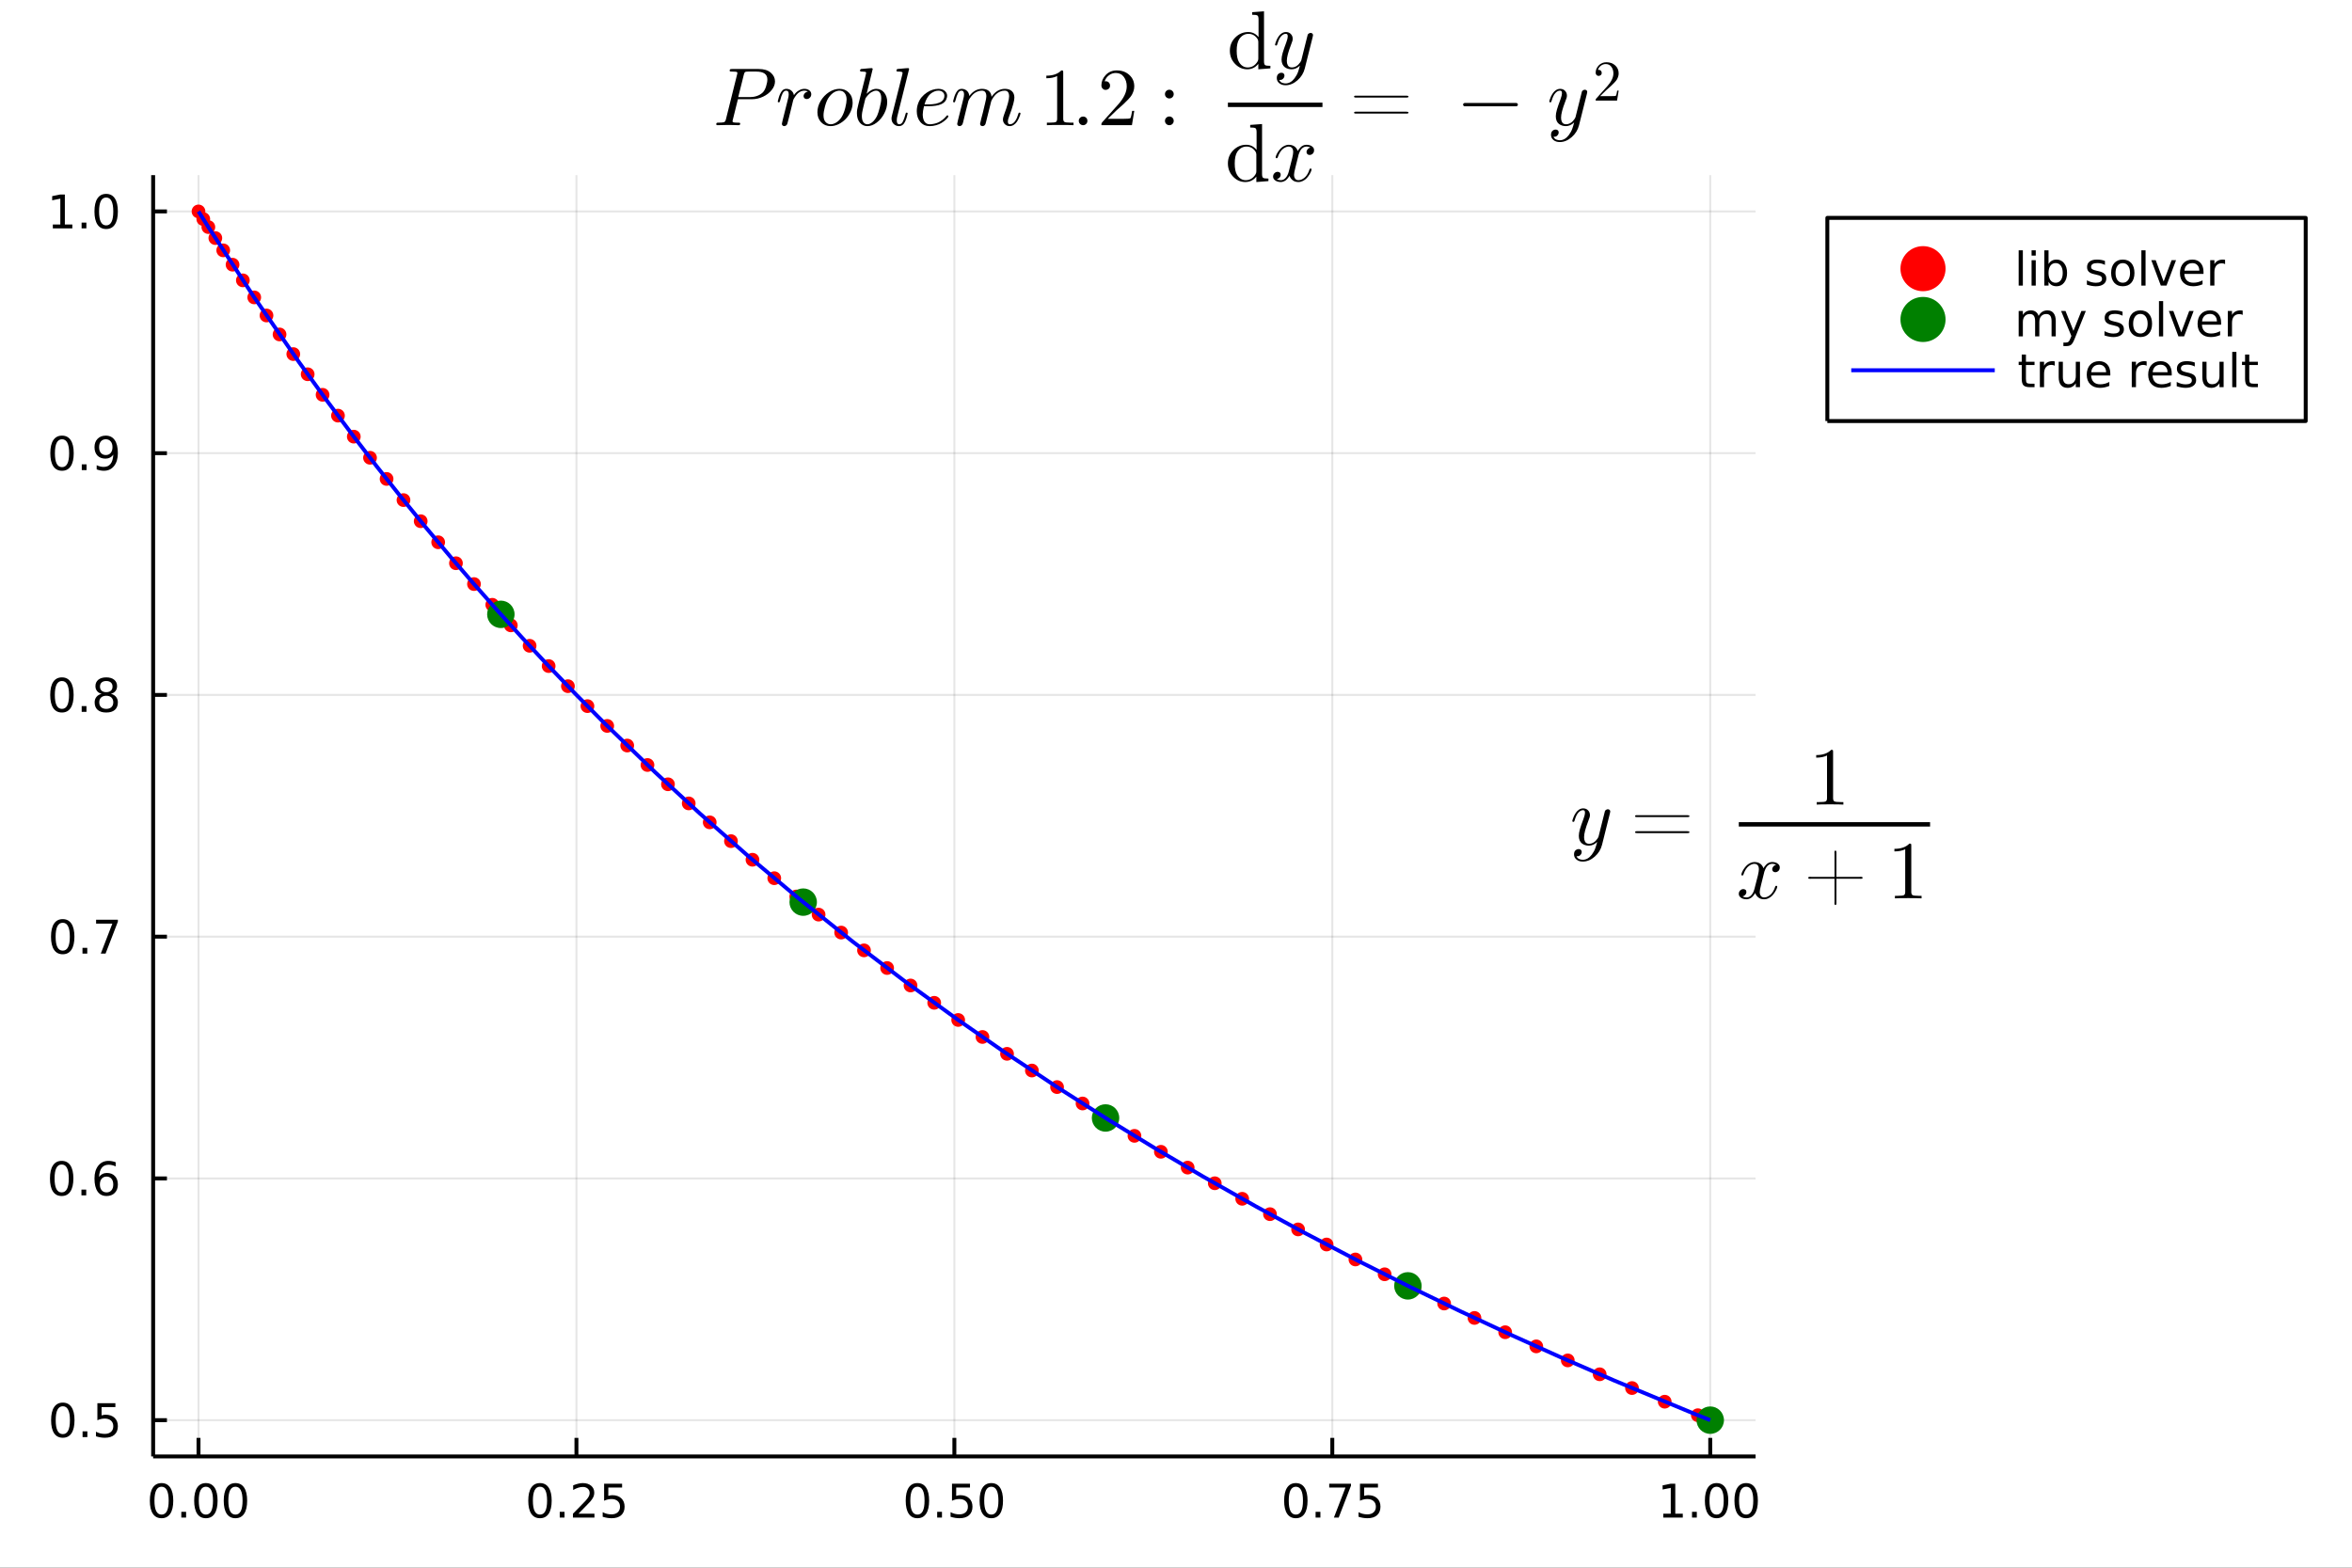 <?xml version="1.0" encoding="utf-8"?>
<svg xmlns="http://www.w3.org/2000/svg" xmlns:xlink="http://www.w3.org/1999/xlink" width="600" height="400" viewBox="0 0 2400 1600">
<rect x="0" y="0" width="2400" height="1600" fill="#333333" stroke="none"/>
<defs>
  <clipPath id="clip840">
    <rect x="0" y="0" width="2400" height="1600"/>
  </clipPath>
</defs>
<path clip-path="url(#clip840)" d="
M0 1600 L2400 1600 L2400 0 L0 0  Z
  " fill="#ffffff" fill-rule="evenodd" fill-opacity="1"/>
<defs>
  <clipPath id="clip841">
    <rect x="480" y="0" width="1681" height="1600"/>
  </clipPath>
</defs>
<defs>
  <clipPath id="clip842">
    <rect x="224" y="178" width="1578" height="1245"/>
  </clipPath>
</defs>
<path clip-path="url(#clip840)" d="
M156.274 1486.45 L1791.41 1486.45 L1791.41 178.778 L156.274 178.778  Z
  " fill="#ffffff" fill-rule="evenodd" fill-opacity="1"/>
<defs>
  <clipPath id="clip843">
    <rect x="156" y="178" width="1636" height="1309"/>
  </clipPath>
</defs>
<polyline clip-path="url(#clip843)" style="stroke:#000000; stroke-linecap:butt; stroke-linejoin:round; stroke-width:2; stroke-opacity:0.1; fill:none" points="
  202.552,1486.45 202.552,178.778 
  "/>
<polyline clip-path="url(#clip843)" style="stroke:#000000; stroke-linecap:butt; stroke-linejoin:round; stroke-width:2; stroke-opacity:0.1; fill:none" points="
  588.198,1486.45 588.198,178.778 
  "/>
<polyline clip-path="url(#clip843)" style="stroke:#000000; stroke-linecap:butt; stroke-linejoin:round; stroke-width:2; stroke-opacity:0.1; fill:none" points="
  973.844,1486.45 973.844,178.778 
  "/>
<polyline clip-path="url(#clip843)" style="stroke:#000000; stroke-linecap:butt; stroke-linejoin:round; stroke-width:2; stroke-opacity:0.1; fill:none" points="
  1359.49,1486.45 1359.49,178.778 
  "/>
<polyline clip-path="url(#clip843)" style="stroke:#000000; stroke-linecap:butt; stroke-linejoin:round; stroke-width:2; stroke-opacity:0.1; fill:none" points="
  1745.14,1486.45 1745.14,178.778 
  "/>
<polyline clip-path="url(#clip840)" style="stroke:#000000; stroke-linecap:butt; stroke-linejoin:round; stroke-width:4; stroke-opacity:1; fill:none" points="
  156.274,1486.45 1791.41,1486.45 
  "/>
<polyline clip-path="url(#clip840)" style="stroke:#000000; stroke-linecap:butt; stroke-linejoin:round; stroke-width:4; stroke-opacity:1; fill:none" points="
  202.552,1486.45 202.552,1467.55 
  "/>
<polyline clip-path="url(#clip840)" style="stroke:#000000; stroke-linecap:butt; stroke-linejoin:round; stroke-width:4; stroke-opacity:1; fill:none" points="
  588.198,1486.45 588.198,1467.55 
  "/>
<polyline clip-path="url(#clip840)" style="stroke:#000000; stroke-linecap:butt; stroke-linejoin:round; stroke-width:4; stroke-opacity:1; fill:none" points="
  973.844,1486.45 973.844,1467.55 
  "/>
<polyline clip-path="url(#clip840)" style="stroke:#000000; stroke-linecap:butt; stroke-linejoin:round; stroke-width:4; stroke-opacity:1; fill:none" points="
  1359.49,1486.45 1359.49,1467.55 
  "/>
<polyline clip-path="url(#clip840)" style="stroke:#000000; stroke-linecap:butt; stroke-linejoin:round; stroke-width:4; stroke-opacity:1; fill:none" points="
  1745.14,1486.45 1745.14,1467.55 
  "/>
<path clip-path="url(#clip840)" d="M164.855 1517.37 Q161.244 1517.37 159.415 1520.93 Q157.61 1524.47 157.61 1531.6 Q157.61 1538.71 159.415 1542.27 Q161.244 1545.82 164.855 1545.82 Q168.489 1545.82 170.295 1542.27 Q172.124 1538.71 172.124 1531.6 Q172.124 1524.47 170.295 1520.93 Q168.489 1517.37 164.855 1517.37 M164.855 1513.66 Q170.665 1513.66 173.721 1518.27 Q176.8 1522.85 176.8 1531.6 Q176.8 1540.33 173.721 1544.94 Q170.665 1549.52 164.855 1549.52 Q159.045 1549.52 155.966 1544.94 Q152.911 1540.33 152.911 1531.6 Q152.911 1522.85 155.966 1518.27 Q159.045 1513.66 164.855 1513.66 Z" fill="#000000" fill-rule="evenodd" fill-opacity="1" /><path clip-path="url(#clip840)" d="M185.017 1542.97 L189.901 1542.97 L189.901 1548.85 L185.017 1548.85 L185.017 1542.97 Z" fill="#000000" fill-rule="evenodd" fill-opacity="1" /><path clip-path="url(#clip840)" d="M210.086 1517.37 Q206.475 1517.37 204.647 1520.93 Q202.841 1524.47 202.841 1531.6 Q202.841 1538.71 204.647 1542.27 Q206.475 1545.82 210.086 1545.82 Q213.721 1545.82 215.526 1542.27 Q217.355 1538.71 217.355 1531.6 Q217.355 1524.47 215.526 1520.93 Q213.721 1517.37 210.086 1517.37 M210.086 1513.66 Q215.897 1513.66 218.952 1518.27 Q222.031 1522.85 222.031 1531.6 Q222.031 1540.33 218.952 1544.94 Q215.897 1549.52 210.086 1549.52 Q204.276 1549.52 201.198 1544.94 Q198.142 1540.33 198.142 1531.6 Q198.142 1522.85 201.198 1518.27 Q204.276 1513.66 210.086 1513.66 Z" fill="#000000" fill-rule="evenodd" fill-opacity="1" /><path clip-path="url(#clip840)" d="M240.248 1517.37 Q236.637 1517.37 234.808 1520.93 Q233.003 1524.47 233.003 1531.6 Q233.003 1538.71 234.808 1542.27 Q236.637 1545.82 240.248 1545.82 Q243.882 1545.82 245.688 1542.27 Q247.517 1538.71 247.517 1531.6 Q247.517 1524.47 245.688 1520.93 Q243.882 1517.37 240.248 1517.37 M240.248 1513.66 Q246.058 1513.66 249.114 1518.27 Q252.193 1522.85 252.193 1531.6 Q252.193 1540.33 249.114 1544.94 Q246.058 1549.52 240.248 1549.52 Q234.438 1549.52 231.359 1544.94 Q228.304 1540.33 228.304 1531.6 Q228.304 1522.85 231.359 1518.27 Q234.438 1513.66 240.248 1513.66 Z" fill="#000000" fill-rule="evenodd" fill-opacity="1" /><path clip-path="url(#clip840)" d="M550.999 1517.37 Q547.388 1517.37 545.559 1520.93 Q543.754 1524.47 543.754 1531.6 Q543.754 1538.71 545.559 1542.27 Q547.388 1545.82 550.999 1545.82 Q554.633 1545.82 556.439 1542.27 Q558.267 1538.71 558.267 1531.6 Q558.267 1524.47 556.439 1520.93 Q554.633 1517.37 550.999 1517.37 M550.999 1513.66 Q556.809 1513.66 559.865 1518.27 Q562.943 1522.85 562.943 1531.6 Q562.943 1540.33 559.865 1544.94 Q556.809 1549.52 550.999 1549.52 Q545.189 1549.52 542.11 1544.94 Q539.055 1540.33 539.055 1531.6 Q539.055 1522.85 542.11 1518.27 Q545.189 1513.66 550.999 1513.66 Z" fill="#000000" fill-rule="evenodd" fill-opacity="1" /><path clip-path="url(#clip840)" d="M571.161 1542.97 L576.045 1542.97 L576.045 1548.85 L571.161 1548.85 L571.161 1542.97 Z" fill="#000000" fill-rule="evenodd" fill-opacity="1" /><path clip-path="url(#clip840)" d="M590.258 1544.91 L606.577 1544.91 L606.577 1548.85 L584.633 1548.85 L584.633 1544.91 Q587.295 1542.16 591.878 1537.53 Q596.485 1532.88 597.665 1531.53 Q599.911 1529.01 600.79 1527.27 Q601.693 1525.51 601.693 1523.82 Q601.693 1521.07 599.749 1519.33 Q597.827 1517.6 594.726 1517.6 Q592.526 1517.6 590.073 1518.36 Q587.642 1519.13 584.864 1520.68 L584.864 1515.95 Q587.689 1514.82 590.142 1514.24 Q592.596 1513.66 594.633 1513.66 Q600.003 1513.66 603.198 1516.35 Q606.392 1519.03 606.392 1523.52 Q606.392 1525.65 605.582 1527.57 Q604.795 1529.47 602.688 1532.07 Q602.11 1532.74 599.008 1535.95 Q595.906 1539.15 590.258 1544.91 Z" fill="#000000" fill-rule="evenodd" fill-opacity="1" /><path clip-path="url(#clip840)" d="M616.438 1514.29 L634.795 1514.29 L634.795 1518.22 L620.721 1518.22 L620.721 1526.7 Q621.739 1526.35 622.758 1526.19 Q623.776 1526 624.795 1526 Q630.582 1526 633.961 1529.17 Q637.341 1532.34 637.341 1537.76 Q637.341 1543.34 633.869 1546.44 Q630.397 1549.52 624.077 1549.52 Q621.901 1549.52 619.633 1549.15 Q617.387 1548.78 614.98 1548.04 L614.98 1543.34 Q617.063 1544.47 619.286 1545.03 Q621.508 1545.58 623.985 1545.58 Q627.989 1545.58 630.327 1543.48 Q632.665 1541.37 632.665 1537.76 Q632.665 1534.15 630.327 1532.04 Q627.989 1529.94 623.985 1529.94 Q622.11 1529.94 620.235 1530.35 Q618.383 1530.77 616.438 1531.65 L616.438 1514.29 Z" fill="#000000" fill-rule="evenodd" fill-opacity="1" /><path clip-path="url(#clip840)" d="M936.147 1517.37 Q932.536 1517.37 930.708 1520.93 Q928.902 1524.47 928.902 1531.6 Q928.902 1538.71 930.708 1542.27 Q932.536 1545.82 936.147 1545.82 Q939.782 1545.82 941.587 1542.27 Q943.416 1538.71 943.416 1531.6 Q943.416 1524.47 941.587 1520.93 Q939.782 1517.37 936.147 1517.37 M936.147 1513.66 Q941.957 1513.66 945.013 1518.27 Q948.092 1522.85 948.092 1531.6 Q948.092 1540.33 945.013 1544.94 Q941.957 1549.52 936.147 1549.52 Q930.337 1549.52 927.258 1544.94 Q924.203 1540.33 924.203 1531.6 Q924.203 1522.85 927.258 1518.27 Q930.337 1513.66 936.147 1513.66 Z" fill="#000000" fill-rule="evenodd" fill-opacity="1" /><path clip-path="url(#clip840)" d="M956.309 1542.97 L961.193 1542.97 L961.193 1548.85 L956.309 1548.85 L956.309 1542.97 Z" fill="#000000" fill-rule="evenodd" fill-opacity="1" /><path clip-path="url(#clip840)" d="M971.425 1514.29 L989.781 1514.29 L989.781 1518.22 L975.707 1518.22 L975.707 1526.7 Q976.726 1526.35 977.744 1526.19 Q978.763 1526 979.781 1526 Q985.568 1526 988.948 1529.17 Q992.328 1532.34 992.328 1537.76 Q992.328 1543.34 988.855 1546.44 Q985.383 1549.52 979.064 1549.52 Q976.888 1549.52 974.619 1549.15 Q972.374 1548.78 969.967 1548.04 L969.967 1543.34 Q972.05 1544.47 974.272 1545.03 Q976.494 1545.58 978.971 1545.58 Q982.976 1545.58 985.314 1543.48 Q987.652 1541.37 987.652 1537.76 Q987.652 1534.15 985.314 1532.04 Q982.976 1529.94 978.971 1529.94 Q977.096 1529.94 975.221 1530.35 Q973.369 1530.77 971.425 1531.65 L971.425 1514.29 Z" fill="#000000" fill-rule="evenodd" fill-opacity="1" /><path clip-path="url(#clip840)" d="M1011.54 1517.37 Q1007.93 1517.37 1006.1 1520.93 Q1004.3 1524.47 1004.3 1531.6 Q1004.3 1538.71 1006.1 1542.27 Q1007.93 1545.82 1011.54 1545.82 Q1015.17 1545.82 1016.98 1542.27 Q1018.81 1538.71 1018.81 1531.6 Q1018.81 1524.47 1016.98 1520.93 Q1015.17 1517.37 1011.54 1517.37 M1011.54 1513.66 Q1017.35 1513.66 1020.41 1518.27 Q1023.48 1522.85 1023.48 1531.6 Q1023.48 1540.33 1020.41 1544.94 Q1017.35 1549.52 1011.54 1549.52 Q1005.73 1549.52 1002.65 1544.94 Q999.596 1540.33 999.596 1531.6 Q999.596 1522.85 1002.65 1518.27 Q1005.73 1513.66 1011.54 1513.66 Z" fill="#000000" fill-rule="evenodd" fill-opacity="1" /><path clip-path="url(#clip840)" d="M1322.29 1517.37 Q1318.68 1517.37 1316.85 1520.93 Q1315.05 1524.47 1315.05 1531.6 Q1315.05 1538.71 1316.85 1542.27 Q1318.68 1545.82 1322.29 1545.82 Q1325.93 1545.82 1327.73 1542.27 Q1329.56 1538.71 1329.56 1531.6 Q1329.56 1524.47 1327.73 1520.93 Q1325.93 1517.37 1322.29 1517.37 M1322.29 1513.66 Q1328.1 1513.66 1331.16 1518.27 Q1334.24 1522.85 1334.24 1531.6 Q1334.24 1540.33 1331.16 1544.94 Q1328.1 1549.52 1322.29 1549.52 Q1316.48 1549.52 1313.4 1544.94 Q1310.35 1540.33 1310.35 1531.6 Q1310.35 1522.85 1313.4 1518.27 Q1316.48 1513.66 1322.29 1513.66 Z" fill="#000000" fill-rule="evenodd" fill-opacity="1" /><path clip-path="url(#clip840)" d="M1342.45 1542.97 L1347.34 1542.97 L1347.34 1548.85 L1342.45 1548.85 L1342.45 1542.97 Z" fill="#000000" fill-rule="evenodd" fill-opacity="1" /><path clip-path="url(#clip840)" d="M1356.34 1514.29 L1378.56 1514.29 L1378.56 1516.28 L1366.02 1548.85 L1361.13 1548.85 L1372.94 1518.22 L1356.34 1518.22 L1356.34 1514.29 Z" fill="#000000" fill-rule="evenodd" fill-opacity="1" /><path clip-path="url(#clip840)" d="M1387.73 1514.29 L1406.09 1514.29 L1406.09 1518.22 L1392.01 1518.22 L1392.01 1526.7 Q1393.03 1526.35 1394.05 1526.19 Q1395.07 1526 1396.09 1526 Q1401.87 1526 1405.25 1529.17 Q1408.63 1532.34 1408.63 1537.76 Q1408.63 1543.34 1405.16 1546.44 Q1401.69 1549.52 1395.37 1549.52 Q1393.19 1549.52 1390.92 1549.15 Q1388.68 1548.78 1386.27 1548.04 L1386.27 1543.34 Q1388.36 1544.47 1390.58 1545.03 Q1392.8 1545.58 1395.28 1545.58 Q1399.28 1545.58 1401.62 1543.48 Q1403.96 1541.37 1403.96 1537.76 Q1403.96 1534.15 1401.62 1532.04 Q1399.28 1529.94 1395.28 1529.94 Q1393.4 1529.94 1391.53 1530.35 Q1389.67 1530.77 1387.73 1531.65 L1387.73 1514.29 Z" fill="#000000" fill-rule="evenodd" fill-opacity="1" /><path clip-path="url(#clip840)" d="M1697.21 1544.91 L1704.85 1544.91 L1704.85 1518.55 L1696.54 1520.21 L1696.54 1515.95 L1704.8 1514.29 L1709.48 1514.29 L1709.48 1544.91 L1717.12 1544.91 L1717.12 1548.85 L1697.21 1548.85 L1697.21 1544.91 Z" fill="#000000" fill-rule="evenodd" fill-opacity="1" /><path clip-path="url(#clip840)" d="M1726.56 1542.97 L1731.44 1542.97 L1731.44 1548.85 L1726.56 1548.85 L1726.56 1542.97 Z" fill="#000000" fill-rule="evenodd" fill-opacity="1" /><path clip-path="url(#clip840)" d="M1751.63 1517.37 Q1748.02 1517.37 1746.19 1520.93 Q1744.38 1524.47 1744.38 1531.6 Q1744.38 1538.71 1746.19 1542.27 Q1748.02 1545.82 1751.63 1545.82 Q1755.26 1545.82 1757.07 1542.27 Q1758.9 1538.71 1758.9 1531.6 Q1758.9 1524.47 1757.07 1520.93 Q1755.26 1517.37 1751.63 1517.37 M1751.63 1513.66 Q1757.44 1513.66 1760.49 1518.27 Q1763.57 1522.85 1763.57 1531.6 Q1763.57 1540.33 1760.49 1544.94 Q1757.44 1549.52 1751.63 1549.52 Q1745.82 1549.52 1742.74 1544.94 Q1739.68 1540.33 1739.68 1531.6 Q1739.68 1522.85 1742.74 1518.27 Q1745.82 1513.66 1751.63 1513.66 Z" fill="#000000" fill-rule="evenodd" fill-opacity="1" /><path clip-path="url(#clip840)" d="M1781.79 1517.37 Q1778.18 1517.37 1776.35 1520.93 Q1774.55 1524.47 1774.55 1531.6 Q1774.55 1538.71 1776.35 1542.27 Q1778.18 1545.82 1781.79 1545.82 Q1785.43 1545.82 1787.23 1542.27 Q1789.06 1538.71 1789.06 1531.6 Q1789.06 1524.47 1787.23 1520.93 Q1785.43 1517.37 1781.79 1517.37 M1781.79 1513.66 Q1787.6 1513.66 1790.66 1518.27 Q1793.74 1522.85 1793.74 1531.6 Q1793.74 1540.33 1790.66 1544.94 Q1787.6 1549.52 1781.79 1549.52 Q1775.98 1549.52 1772.9 1544.94 Q1769.85 1540.33 1769.85 1531.6 Q1769.85 1522.85 1772.9 1518.27 Q1775.98 1513.66 1781.79 1513.66 Z" fill="#000000" fill-rule="evenodd" fill-opacity="1" /><polyline clip-path="url(#clip843)" style="stroke:#000000; stroke-linecap:butt; stroke-linejoin:round; stroke-width:2; stroke-opacity:0.1; fill:none" points="
  156.274,1449.44 1791.41,1449.44 
  "/>
<polyline clip-path="url(#clip843)" style="stroke:#000000; stroke-linecap:butt; stroke-linejoin:round; stroke-width:2; stroke-opacity:0.1; fill:none" points="
  156.274,1202.71 1791.41,1202.71 
  "/>
<polyline clip-path="url(#clip843)" style="stroke:#000000; stroke-linecap:butt; stroke-linejoin:round; stroke-width:2; stroke-opacity:0.1; fill:none" points="
  156.274,955.978 1791.41,955.978 
  "/>
<polyline clip-path="url(#clip843)" style="stroke:#000000; stroke-linecap:butt; stroke-linejoin:round; stroke-width:2; stroke-opacity:0.1; fill:none" points="
  156.274,709.248 1791.41,709.248 
  "/>
<polyline clip-path="url(#clip843)" style="stroke:#000000; stroke-linecap:butt; stroke-linejoin:round; stroke-width:2; stroke-opacity:0.1; fill:none" points="
  156.274,462.518 1791.41,462.518 
  "/>
<polyline clip-path="url(#clip843)" style="stroke:#000000; stroke-linecap:butt; stroke-linejoin:round; stroke-width:2; stroke-opacity:0.1; fill:none" points="
  156.274,215.788 1791.41,215.788 
  "/>
<polyline clip-path="url(#clip840)" style="stroke:#000000; stroke-linecap:butt; stroke-linejoin:round; stroke-width:4; stroke-opacity:1; fill:none" points="
  156.274,1486.45 156.274,178.778 
  "/>
<polyline clip-path="url(#clip840)" style="stroke:#000000; stroke-linecap:butt; stroke-linejoin:round; stroke-width:4; stroke-opacity:1; fill:none" points="
  156.274,1449.44 170.342,1449.44 
  "/>
<polyline clip-path="url(#clip840)" style="stroke:#000000; stroke-linecap:butt; stroke-linejoin:round; stroke-width:4; stroke-opacity:1; fill:none" points="
  156.274,1202.71 170.342,1202.71 
  "/>
<polyline clip-path="url(#clip840)" style="stroke:#000000; stroke-linecap:butt; stroke-linejoin:round; stroke-width:4; stroke-opacity:1; fill:none" points="
  156.274,955.978 170.342,955.978 
  "/>
<polyline clip-path="url(#clip840)" style="stroke:#000000; stroke-linecap:butt; stroke-linejoin:round; stroke-width:4; stroke-opacity:1; fill:none" points="
  156.274,709.248 170.342,709.248 
  "/>
<polyline clip-path="url(#clip840)" style="stroke:#000000; stroke-linecap:butt; stroke-linejoin:round; stroke-width:4; stroke-opacity:1; fill:none" points="
  156.274,462.518 170.342,462.518 
  "/>
<polyline clip-path="url(#clip840)" style="stroke:#000000; stroke-linecap:butt; stroke-linejoin:round; stroke-width:4; stroke-opacity:1; fill:none" points="
  156.274,215.788 170.342,215.788 
  "/>
<path clip-path="url(#clip840)" d="M64.094 1435.24 Q60.483 1435.24 58.654 1438.8 Q56.849 1442.34 56.849 1449.47 Q56.849 1456.58 58.654 1460.14 Q60.483 1463.69 64.094 1463.69 Q67.728 1463.69 69.534 1460.14 Q71.362 1456.58 71.362 1449.47 Q71.362 1442.34 69.534 1438.8 Q67.728 1435.24 64.094 1435.24 M64.094 1431.53 Q69.904 1431.53 72.96 1436.14 Q76.038 1440.72 76.038 1449.47 Q76.038 1458.2 72.96 1462.81 Q69.904 1467.39 64.094 1467.39 Q58.284 1467.39 55.205 1462.81 Q52.15 1458.2 52.15 1449.47 Q52.15 1440.72 55.205 1436.14 Q58.284 1431.53 64.094 1431.53 Z" fill="#000000" fill-rule="evenodd" fill-opacity="1" /><path clip-path="url(#clip840)" d="M84.256 1460.84 L89.14 1460.84 L89.14 1466.72 L84.256 1466.72 L84.256 1460.84 Z" fill="#000000" fill-rule="evenodd" fill-opacity="1" /><path clip-path="url(#clip840)" d="M99.371 1432.16 L117.728 1432.16 L117.728 1436.09 L103.654 1436.09 L103.654 1444.57 Q104.672 1444.22 105.691 1444.06 Q106.709 1443.87 107.728 1443.87 Q113.515 1443.87 116.895 1447.04 Q120.274 1450.21 120.274 1455.63 Q120.274 1461.21 116.802 1464.31 Q113.33 1467.39 107.01 1467.39 Q104.834 1467.39 102.566 1467.02 Q100.321 1466.65 97.913 1465.91 L97.913 1461.21 Q99.996 1462.34 102.219 1462.9 Q104.441 1463.45 106.918 1463.45 Q110.922 1463.45 113.26 1461.35 Q115.598 1459.24 115.598 1455.63 Q115.598 1452.02 113.26 1449.91 Q110.922 1447.81 106.918 1447.81 Q105.043 1447.81 103.168 1448.22 Q101.316 1448.64 99.371 1449.52 L99.371 1432.16 Z" fill="#000000" fill-rule="evenodd" fill-opacity="1" /><path clip-path="url(#clip840)" d="M62.937 1188.51 Q59.325 1188.51 57.497 1192.07 Q55.691 1195.61 55.691 1202.74 Q55.691 1209.85 57.497 1213.41 Q59.325 1216.96 62.937 1216.96 Q66.571 1216.96 68.376 1213.41 Q70.205 1209.85 70.205 1202.74 Q70.205 1195.61 68.376 1192.07 Q66.571 1188.51 62.937 1188.51 M62.937 1184.8 Q68.747 1184.8 71.802 1189.41 Q74.881 1193.99 74.881 1202.74 Q74.881 1211.47 71.802 1216.08 Q68.747 1220.66 62.937 1220.66 Q57.126 1220.66 54.048 1216.08 Q50.992 1211.47 50.992 1202.74 Q50.992 1193.99 54.048 1189.41 Q57.126 1184.8 62.937 1184.8 Z" fill="#000000" fill-rule="evenodd" fill-opacity="1" /><path clip-path="url(#clip840)" d="M83.098 1214.11 L87.983 1214.11 L87.983 1219.99 L83.098 1219.99 L83.098 1214.11 Z" fill="#000000" fill-rule="evenodd" fill-opacity="1" /><path clip-path="url(#clip840)" d="M108.746 1200.84 Q105.598 1200.84 103.746 1203 Q101.918 1205.15 101.918 1208.9 Q101.918 1212.63 103.746 1214.8 Q105.598 1216.96 108.746 1216.96 Q111.895 1216.96 113.723 1214.8 Q115.575 1212.63 115.575 1208.9 Q115.575 1205.15 113.723 1203 Q111.895 1200.84 108.746 1200.84 M118.029 1186.19 L118.029 1190.45 Q116.27 1189.62 114.464 1189.18 Q112.682 1188.74 110.922 1188.74 Q106.293 1188.74 103.839 1191.86 Q101.409 1194.99 101.061 1201.31 Q102.427 1199.29 104.487 1198.23 Q106.547 1197.14 109.024 1197.14 Q114.233 1197.14 117.242 1200.31 Q120.274 1203.46 120.274 1208.9 Q120.274 1214.22 117.126 1217.44 Q113.978 1220.66 108.746 1220.66 Q102.751 1220.66 99.58 1216.08 Q96.409 1211.47 96.409 1202.74 Q96.409 1194.55 100.297 1189.69 Q104.186 1184.8 110.737 1184.8 Q112.496 1184.8 114.279 1185.15 Q116.084 1185.5 118.029 1186.19 Z" fill="#000000" fill-rule="evenodd" fill-opacity="1" /><path clip-path="url(#clip840)" d="M64.001 941.777 Q60.39 941.777 58.562 945.342 Q56.756 948.883 56.756 956.013 Q56.756 963.119 58.562 966.684 Q60.39 970.226 64.001 970.226 Q67.636 970.226 69.441 966.684 Q71.27 963.119 71.27 956.013 Q71.27 948.883 69.441 945.342 Q67.636 941.777 64.001 941.777 M64.001 938.073 Q69.811 938.073 72.867 942.68 Q75.946 947.263 75.946 956.013 Q75.946 964.74 72.867 969.346 Q69.811 973.929 64.001 973.929 Q58.191 973.929 55.112 969.346 Q52.057 964.74 52.057 956.013 Q52.057 947.263 55.112 942.68 Q58.191 938.073 64.001 938.073 Z" fill="#000000" fill-rule="evenodd" fill-opacity="1" /><path clip-path="url(#clip840)" d="M84.163 967.379 L89.047 967.379 L89.047 973.258 L84.163 973.258 L84.163 967.379 Z" fill="#000000" fill-rule="evenodd" fill-opacity="1" /><path clip-path="url(#clip840)" d="M98.052 938.698 L120.274 938.698 L120.274 940.689 L107.728 973.258 L102.844 973.258 L114.649 942.633 L98.052 942.633 L98.052 938.698 Z" fill="#000000" fill-rule="evenodd" fill-opacity="1" /><path clip-path="url(#clip840)" d="M63.191 695.047 Q59.58 695.047 57.751 698.612 Q55.946 702.153 55.946 709.283 Q55.946 716.389 57.751 719.954 Q59.58 723.496 63.191 723.496 Q66.825 723.496 68.631 719.954 Q70.46 716.389 70.46 709.283 Q70.46 702.153 68.631 698.612 Q66.825 695.047 63.191 695.047 M63.191 691.343 Q69.001 691.343 72.057 695.95 Q75.135 700.533 75.135 709.283 Q75.135 718.01 72.057 722.616 Q69.001 727.199 63.191 727.199 Q57.381 727.199 54.302 722.616 Q51.247 718.01 51.247 709.283 Q51.247 700.533 54.302 695.95 Q57.381 691.343 63.191 691.343 Z" fill="#000000" fill-rule="evenodd" fill-opacity="1" /><path clip-path="url(#clip840)" d="M83.353 720.648 L88.237 720.648 L88.237 726.528 L83.353 726.528 L83.353 720.648 Z" fill="#000000" fill-rule="evenodd" fill-opacity="1" /><path clip-path="url(#clip840)" d="M108.422 710.116 Q105.089 710.116 103.168 711.899 Q101.27 713.681 101.27 716.806 Q101.27 719.931 103.168 721.713 Q105.089 723.496 108.422 723.496 Q111.756 723.496 113.677 721.713 Q115.598 719.908 115.598 716.806 Q115.598 713.681 113.677 711.899 Q111.779 710.116 108.422 710.116 M103.746 708.125 Q100.737 707.385 99.047 705.324 Q97.381 703.264 97.381 700.301 Q97.381 696.158 100.321 693.75 Q103.284 691.343 108.422 691.343 Q113.584 691.343 116.524 693.75 Q119.464 696.158 119.464 700.301 Q119.464 703.264 117.774 705.324 Q116.108 707.385 113.121 708.125 Q116.501 708.912 118.376 711.204 Q120.274 713.496 120.274 716.806 Q120.274 721.829 117.195 724.514 Q114.14 727.199 108.422 727.199 Q102.705 727.199 99.626 724.514 Q96.571 721.829 96.571 716.806 Q96.571 713.496 98.469 711.204 Q100.367 708.912 103.746 708.125 M102.034 700.741 Q102.034 703.426 103.7 704.931 Q105.39 706.436 108.422 706.436 Q111.432 706.436 113.121 704.931 Q114.834 703.426 114.834 700.741 Q114.834 698.056 113.121 696.551 Q111.432 695.047 108.422 695.047 Q105.39 695.047 103.7 696.551 Q102.034 698.056 102.034 700.741 Z" fill="#000000" fill-rule="evenodd" fill-opacity="1" /><path clip-path="url(#clip840)" d="M63.284 448.317 Q59.673 448.317 57.844 451.881 Q56.038 455.423 56.038 462.553 Q56.038 469.659 57.844 473.224 Q59.673 476.766 63.284 476.766 Q66.918 476.766 68.724 473.224 Q70.552 469.659 70.552 462.553 Q70.552 455.423 68.724 451.881 Q66.918 448.317 63.284 448.317 M63.284 444.613 Q69.094 444.613 72.149 449.219 Q75.228 453.803 75.228 462.553 Q75.228 471.28 72.149 475.886 Q69.094 480.469 63.284 480.469 Q57.474 480.469 54.395 475.886 Q51.339 471.28 51.339 462.553 Q51.339 453.803 54.395 449.219 Q57.474 444.613 63.284 444.613 Z" fill="#000000" fill-rule="evenodd" fill-opacity="1" /><path clip-path="url(#clip840)" d="M83.446 473.918 L88.33 473.918 L88.33 479.798 L83.446 479.798 L83.446 473.918 Z" fill="#000000" fill-rule="evenodd" fill-opacity="1" /><path clip-path="url(#clip840)" d="M98.654 479.08 L98.654 474.821 Q100.413 475.654 102.219 476.094 Q104.024 476.534 105.76 476.534 Q110.39 476.534 112.82 473.432 Q115.274 470.307 115.621 463.965 Q114.279 465.955 112.219 467.02 Q110.158 468.085 107.658 468.085 Q102.473 468.085 99.441 464.96 Q96.432 461.812 96.432 456.372 Q96.432 451.048 99.58 447.831 Q102.728 444.613 107.959 444.613 Q113.955 444.613 117.103 449.219 Q120.274 453.803 120.274 462.553 Q120.274 470.724 116.385 475.608 Q112.52 480.469 105.969 480.469 Q104.209 480.469 102.404 480.122 Q100.598 479.775 98.654 479.08 M107.959 464.428 Q111.108 464.428 112.936 462.275 Q114.788 460.122 114.788 456.372 Q114.788 452.645 112.936 450.493 Q111.108 448.317 107.959 448.317 Q104.811 448.317 102.959 450.493 Q101.131 452.645 101.131 456.372 Q101.131 460.122 102.959 462.275 Q104.811 464.428 107.959 464.428 Z" fill="#000000" fill-rule="evenodd" fill-opacity="1" /><path clip-path="url(#clip840)" d="M53.909 229.133 L61.548 229.133 L61.548 202.767 L53.237 204.434 L53.237 200.175 L61.501 198.508 L66.177 198.508 L66.177 229.133 L73.816 229.133 L73.816 233.068 L53.909 233.068 L53.909 229.133 Z" fill="#000000" fill-rule="evenodd" fill-opacity="1" /><path clip-path="url(#clip840)" d="M83.26 227.188 L88.145 227.188 L88.145 233.068 L83.26 233.068 L83.26 227.188 Z" fill="#000000" fill-rule="evenodd" fill-opacity="1" /><path clip-path="url(#clip840)" d="M108.33 201.587 Q104.719 201.587 102.89 205.151 Q101.084 208.693 101.084 215.823 Q101.084 222.929 102.89 226.494 Q104.719 230.035 108.33 230.035 Q111.964 230.035 113.77 226.494 Q115.598 222.929 115.598 215.823 Q115.598 208.693 113.77 205.151 Q111.964 201.587 108.33 201.587 M108.33 197.883 Q114.14 197.883 117.195 202.489 Q120.274 207.073 120.274 215.823 Q120.274 224.549 117.195 229.156 Q114.14 233.739 108.33 233.739 Q102.52 233.739 99.441 229.156 Q96.385 224.549 96.385 215.823 Q96.385 207.073 99.441 202.489 Q102.52 197.883 108.33 197.883 Z" fill="#000000" fill-rule="evenodd" fill-opacity="1" /><path clip-path="url(#clip840)" d="M790.807 83.093 Q790.807 87.684 787.405 91.906 Q784.044 96.128 778.551 98.71 Q773.1 101.252 767.238 101.252 L752.974 101.252 L747.768 122.238 Q747.727 122.361 747.604 122.894 Q747.481 123.386 747.481 123.673 Q747.481 124.697 748.752 124.943 Q750.064 125.189 752.974 125.189 Q754.859 125.189 755.146 125.517 Q755.31 125.722 755.31 126.091 Q755.31 126.665 755.146 127.075 Q754.982 127.444 754.654 127.567 Q754.367 127.69 754.162 127.731 Q753.958 127.772 753.63 127.772 Q752.769 127.772 750.924 127.69 Q749.121 127.608 748.178 127.608 L742.808 127.526 L732.151 127.772 Q730.881 127.772 730.881 126.747 Q730.881 125.968 731.208 125.64 Q731.536 125.271 731.905 125.23 Q732.274 125.189 733.217 125.189 Q735.266 125.189 736.496 125.066 Q737.726 124.943 738.505 124.779 Q739.324 124.574 739.734 124.001 Q740.185 123.427 740.39 122.935 Q740.595 122.402 740.882 121.213 L752.113 76.125 Q752.441 74.772 752.441 74.567 Q752.441 73.871 752.031 73.625 Q751.662 73.338 750.596 73.215 Q748.547 73.051 746.989 73.051 Q745.965 73.051 745.555 73.01 Q745.186 72.969 744.858 72.764 Q744.571 72.518 744.571 72.026 Q744.571 71.247 744.899 70.919 Q745.268 70.551 745.678 70.51 Q746.088 70.428 747.071 70.428 L774.288 70.428 Q782.117 70.428 786.462 74.158 Q790.807 77.888 790.807 83.093 M783.019 81.085 Q783.019 73.051 771.583 73.051 L763.549 73.051 Q760.885 73.051 760.229 73.543 Q759.573 73.994 758.999 76.248 L753.302 99.079 L765.148 99.079 Q773.1 99.079 778.059 94.611 Q780.314 92.562 781.666 88.299 Q783.019 84.036 783.019 81.085 Z" fill="#000000" fill-rule="evenodd" fill-opacity="1" /><path clip-path="url(#clip840)" d="M827.817 96.128 Q827.817 98.3 826.382 99.694 Q824.989 101.088 823.185 101.088 Q821.627 101.088 820.808 100.186 Q819.988 99.284 819.988 98.136 Q819.988 96.497 821.259 95.144 Q822.529 93.791 824.374 93.505 Q823.021 92.521 820.849 92.521 Q817.283 92.521 814.126 95.267 Q812.733 96.538 811.216 98.874 Q809.7 101.17 809.413 102.153 L806.748 113.097 Q806.502 114.327 804.986 120.23 Q803.51 126.091 803.387 126.337 Q802.977 127.485 802.076 128.1 Q801.174 128.714 800.272 128.714 Q799.247 128.714 798.55 128.1 Q797.854 127.485 797.854 126.419 Q797.854 126.255 797.977 125.64 Q798.1 125.025 798.305 124.165 Q798.509 123.304 798.591 122.812 L803.469 103.424 Q804.371 99.899 804.576 98.792 Q804.822 97.644 804.822 96.374 Q804.822 94.16 804.125 93.341 Q803.428 92.521 802.198 92.521 Q800.067 92.521 798.673 95.062 Q797.28 97.603 796.091 102.522 Q795.722 103.875 795.476 104.162 Q795.271 104.449 794.656 104.449 Q793.632 104.408 793.632 103.588 Q793.632 103.383 793.96 102.071 Q794.288 100.719 794.902 98.751 Q795.558 96.743 796.255 95.472 Q796.665 94.611 797.034 94.037 Q797.403 93.464 798.141 92.562 Q798.878 91.66 799.985 91.168 Q801.092 90.676 802.444 90.676 Q805.396 90.676 807.486 92.48 Q809.618 94.283 810.109 97.112 Q811.134 95.636 812.405 94.365 Q813.675 93.054 816.012 91.865 Q818.348 90.676 820.849 90.676 Q823.964 90.676 825.89 92.275 Q827.817 93.832 827.817 96.128 Z" fill="#000000" fill-rule="evenodd" fill-opacity="1" /><path clip-path="url(#clip840)" d="M870.042 104.859 Q870.042 109.326 868.075 113.753 Q866.107 118.139 862.951 121.418 Q859.836 124.656 855.737 126.706 Q851.638 128.714 847.539 128.714 Q841.678 128.714 837.866 124.738 Q834.095 120.721 834.095 114.491 Q834.095 108.671 837.333 103.137 Q840.612 97.562 845.859 94.119 Q851.105 90.676 856.598 90.676 Q862.377 90.676 866.189 94.57 Q870.042 98.464 870.042 104.859 M863.894 101.579 Q863.894 97.603 861.968 95.062 Q860.041 92.521 856.516 92.521 Q855.491 92.521 854.303 92.849 Q853.114 93.136 851.556 93.915 Q850.04 94.693 848.318 96.333 Q846.638 97.931 845.162 100.227 Q843.235 103.26 841.76 108.835 Q840.325 114.368 840.325 117.688 Q840.325 122.279 842.457 124.574 Q844.588 126.829 847.621 126.829 Q850.573 126.829 853.688 124.779 Q856.844 122.689 859.016 119.123 Q861.189 115.434 862.541 110.023 Q863.894 104.572 863.894 101.579 Z" fill="#000000" fill-rule="evenodd" fill-opacity="1" /><path clip-path="url(#clip840)" d="M905.313 104.08 Q905.313 109.982 902.32 115.762 Q899.369 121.5 894.614 125.107 Q889.901 128.714 885.064 128.714 Q880.35 128.714 877.358 125.107 Q874.407 121.459 874.407 115.516 Q874.407 113.425 874.653 111.95 Q874.899 110.474 875.759 107.031 L882.646 79.65 Q883.834 74.527 883.834 74.486 Q883.834 73.994 883.629 73.748 Q883.465 73.461 882.482 73.256 Q881.498 73.051 879.612 73.051 Q878.834 73.051 878.465 73.01 Q878.137 72.969 877.85 72.764 Q877.604 72.518 877.604 72.026 Q877.604 71.329 877.891 70.96 Q878.219 70.551 878.465 70.469 Q878.711 70.387 879.202 70.346 Q879.899 70.305 882.236 70.1 Q884.572 69.854 886.58 69.69 Q888.589 69.526 889.45 69.526 Q889.942 69.526 890.188 69.772 Q890.474 69.977 890.474 70.223 L890.515 70.428 L884.326 95.718 Q889.204 90.676 894.164 90.676 Q899.123 90.676 902.197 94.488 Q905.313 98.3 905.313 104.08 M899.246 100.391 Q899.246 96.497 897.771 94.529 Q896.336 92.521 893.959 92.521 Q891.95 92.521 889.327 94.037 Q886.703 95.554 883.916 99.243 Q883.383 99.94 883.178 100.35 Q883.014 100.76 882.646 102.153 L880.801 109.9 Q879.448 115.188 879.448 118.385 Q879.448 122.73 881.047 124.779 Q882.646 126.829 885.064 126.829 Q887.605 126.829 890.27 124.574 Q892.934 122.32 894.983 118.221 Q896.254 115.516 897.73 109.695 Q899.246 103.834 899.246 100.391 Z" fill="#000000" fill-rule="evenodd" fill-opacity="1" /><path clip-path="url(#clip840)" d="M927.667 70.428 L915.575 118.959 Q915.084 120.885 915.084 122.976 Q915.084 126.829 917.625 126.829 Q918.814 126.829 919.797 126.05 Q920.781 125.23 921.519 123.632 Q922.298 121.992 922.79 120.435 Q923.322 118.877 923.978 116.459 Q924.183 115.516 924.388 115.229 Q924.593 114.942 925.167 114.942 Q926.192 114.942 926.192 115.762 Q925.167 120.803 923.65 124.001 Q921.437 128.714 917.338 128.714 Q914.264 128.714 911.968 126.583 Q909.714 124.411 909.714 120.967 Q909.714 119.656 910.124 118.098 L920.699 76.125 L920.986 74.486 Q920.986 74.035 920.822 73.789 Q920.658 73.543 919.674 73.297 Q918.732 73.051 916.846 73.051 Q916.067 73.051 915.698 73.01 Q915.37 72.969 915.043 72.764 Q914.756 72.559 914.756 72.108 Q914.756 71.37 915.043 70.96 Q915.37 70.551 915.616 70.469 Q915.862 70.387 916.354 70.346 Q917.051 70.305 919.387 70.1 Q921.724 69.854 923.732 69.69 Q925.741 69.526 926.602 69.526 Q927.093 69.526 927.339 69.772 Q927.626 69.977 927.667 70.223 L927.667 70.428 Z" fill="#000000" fill-rule="evenodd" fill-opacity="1" /><path clip-path="url(#clip840)" d="M967.416 118.057 Q967.744 118.426 967.744 118.795 Q967.744 119.164 966.924 120.23 Q966.146 121.295 964.465 122.73 Q962.784 124.165 960.612 125.517 Q958.44 126.87 955.242 127.772 Q952.045 128.714 948.684 128.714 Q942.659 128.714 939.052 124.411 Q935.486 120.107 935.486 113.507 Q935.486 109.285 936.879 105.555 Q938.273 101.784 940.527 99.12 Q942.823 96.456 945.692 94.529 Q948.602 92.562 951.635 91.619 Q954.669 90.676 957.497 90.676 Q961.637 90.676 964.055 92.767 Q966.473 94.857 966.473 97.808 Q966.473 98.505 966.268 99.366 Q966.105 100.227 965.531 101.579 Q964.998 102.932 963.604 104.285 Q962.211 105.596 960.161 106.457 Q955.611 108.384 947.331 108.384 L942.864 108.384 Q941.552 113.671 941.552 117.114 Q941.552 118.467 941.798 119.861 Q942.044 121.213 942.7 122.935 Q943.396 124.656 944.954 125.763 Q946.553 126.829 948.848 126.829 Q949.586 126.829 950.365 126.788 Q951.184 126.747 953.234 126.296 Q955.324 125.845 957.169 125.066 Q959.013 124.288 961.35 122.607 Q963.727 120.885 965.613 118.549 Q966.268 117.688 966.719 117.688 Q967.088 117.688 967.416 118.057 M963.686 97.808 Q963.686 95.554 962.006 94.037 Q960.366 92.521 957.497 92.521 Q956.595 92.521 955.488 92.726 Q954.382 92.931 952.537 93.791 Q950.734 94.652 949.135 96.087 Q947.536 97.481 945.938 100.227 Q944.339 102.932 943.396 106.539 L946.84 106.539 Q948.028 106.539 948.889 106.539 Q949.75 106.498 951.635 106.334 Q953.562 106.17 954.955 105.883 Q956.349 105.555 958.112 104.9 Q959.874 104.244 960.981 103.383 Q962.129 102.481 962.907 101.047 Q963.686 99.612 963.686 97.808 Z" fill="#000000" fill-rule="evenodd" fill-opacity="1" /><path clip-path="url(#clip840)" d="M1041.31 115.762 Q1041.31 116.09 1040.95 117.36 Q1040.58 118.631 1039.67 120.599 Q1038.81 122.566 1037.58 124.37 Q1036.4 126.132 1034.43 127.444 Q1032.5 128.714 1030.29 128.714 Q1027.34 128.714 1025.37 126.747 Q1023.4 124.779 1023.4 121.828 Q1023.4 120.23 1024.51 117.196 Q1029.71 103.342 1029.71 98.382 Q1029.71 92.521 1025.16 92.521 Q1022.58 92.521 1020.25 93.587 Q1017.91 94.652 1016.39 96.128 Q1014.88 97.603 1013.69 99.284 Q1012.5 100.965 1011.97 102.071 Q1011.47 103.178 1011.35 103.67 L1006.31 123.919 Q1005.9 125.64 1005.61 126.46 Q1005.33 127.28 1004.55 127.977 Q1003.77 128.714 1002.54 128.714 Q1001.51 128.714 1000.78 128.1 Q1000.08 127.485 1000.08 126.419 Q1000.08 126.255 1000.28 125.394 Q1000.49 124.533 1000.78 123.345 Q1001.06 122.156 1001.19 121.459 Q1002.66 115.885 1002.87 115.106 L1005.2 105.35 Q1006.47 100.514 1006.47 98.382 Q1006.47 92.521 1001.92 92.521 Q999.669 92.521 997.538 93.382 Q995.447 94.201 994.013 95.349 Q992.578 96.497 991.266 98.095 Q989.996 99.653 989.34 100.719 Q988.725 101.743 988.233 102.768 L987.167 106.949 Q986.921 108.097 985.733 112.565 L983.888 120.148 Q982.577 125.804 982.29 126.337 Q981.88 127.485 980.978 128.1 Q980.076 128.714 979.174 128.714 Q978.15 128.714 977.453 128.1 Q976.756 127.485 976.756 126.419 Q976.756 126.255 976.879 125.64 Q977.002 125.025 977.207 124.165 Q977.412 123.304 977.494 122.812 L982.372 103.424 Q983.273 99.899 983.478 98.792 Q983.724 97.644 983.724 96.374 Q983.724 92.521 981.101 92.521 Q978.969 92.521 977.576 95.062 Q976.182 97.603 974.993 102.522 Q974.625 103.875 974.379 104.162 Q974.174 104.449 973.559 104.449 Q972.534 104.408 972.534 103.588 Q972.534 103.383 972.862 102.071 Q973.19 100.76 973.805 98.792 Q974.461 96.784 975.157 95.472 Q975.567 94.611 975.936 94.037 Q976.305 93.464 977.043 92.562 Q977.781 91.66 978.887 91.168 Q979.994 90.676 981.347 90.676 Q984.339 90.676 986.552 92.603 Q988.807 94.529 989.094 97.972 Q994.545 90.676 1002.17 90.676 Q1006.47 90.676 1009.06 92.849 Q1011.47 94.939 1011.76 98.792 Q1017.42 90.676 1025.45 90.676 Q1030.08 90.676 1032.58 93.095 Q1035.08 95.472 1035.08 99.653 Q1035.08 101.825 1033.98 105.965 Q1032.87 110.064 1032.13 112.114 Q1031.39 114.163 1029.96 118.098 Q1028.44 121.869 1028.44 124.083 Q1028.44 125.517 1028.94 126.173 Q1029.43 126.829 1030.49 126.829 Q1032.13 126.829 1033.57 125.886 Q1035 124.902 1036.03 123.304 Q1037.09 121.664 1037.79 120.025 Q1038.49 118.344 1039.02 116.459 Q1039.35 115.434 1039.51 115.188 Q1039.72 114.942 1040.29 114.942 Q1041.31 114.942 1041.31 115.762 Z" fill="#000000" fill-rule="evenodd" fill-opacity="1" /><path clip-path="url(#clip840)" d="M1067.71 79.855 L1067.71 77.232 Q1077.79 77.232 1083 71.862 Q1084.43 71.862 1084.68 72.19 Q1084.92 72.518 1084.92 74.035 L1084.92 121.131 Q1084.92 123.632 1086.15 124.411 Q1087.38 125.189 1092.75 125.189 L1095.42 125.189 L1095.42 127.772 Q1092.46 127.526 1081.81 127.526 Q1071.15 127.526 1068.24 127.772 L1068.24 125.189 L1070.9 125.189 Q1076.19 125.189 1077.46 124.451 Q1078.73 123.673 1078.73 121.131 L1078.73 77.642 Q1074.35 79.855 1067.71 79.855 Z" fill="#000000" fill-rule="evenodd" fill-opacity="1" /><path clip-path="url(#clip840)" d="M1102.05 126.419 Q1100.78 125.066 1100.78 123.304 Q1100.78 121.541 1102.05 120.271 Q1103.32 118.959 1105.25 118.959 Q1107.09 118.959 1108.32 120.189 Q1109.59 121.377 1109.59 123.345 Q1109.59 125.271 1108.24 126.542 Q1106.93 127.772 1105.25 127.772 Q1103.32 127.772 1102.05 126.419 Z" fill="#000000" fill-rule="evenodd" fill-opacity="1" /><path clip-path="url(#clip840)" d="M1123.88 127.772 Q1123.88 126.255 1124 125.804 Q1124.16 125.353 1124.82 124.656 L1140.93 106.703 Q1149.74 96.784 1149.74 88.135 Q1149.74 82.519 1146.79 78.502 Q1143.88 74.486 1138.51 74.486 Q1134.82 74.486 1131.71 76.74 Q1128.59 78.994 1127.16 83.011 Q1127.4 82.929 1128.26 82.929 Q1130.35 82.929 1131.5 84.241 Q1132.69 85.553 1132.69 87.315 Q1132.69 89.57 1131.21 90.676 Q1129.78 91.742 1128.34 91.742 Q1127.77 91.742 1126.99 91.619 Q1126.25 91.496 1125.07 90.348 Q1123.88 89.16 1123.88 87.069 Q1123.88 81.208 1128.3 76.535 Q1132.77 71.862 1139.58 71.862 Q1147.28 71.862 1152.32 76.453 Q1157.41 81.003 1157.41 88.135 Q1157.41 90.635 1156.63 92.931 Q1155.89 95.185 1154.86 96.948 Q1153.88 98.71 1151.18 101.538 Q1148.47 104.367 1146.3 106.375 Q1144.13 108.384 1139.25 112.647 L1130.35 121.295 L1145.48 121.295 Q1152.86 121.295 1153.43 120.639 Q1154.25 119.451 1155.27 113.179 L1157.41 113.179 L1155.03 127.772 L1123.88 127.772 Z" fill="#000000" fill-rule="evenodd" fill-opacity="1" /><path clip-path="url(#clip840)" d="M1190.05 126.501 Q1188.74 125.189 1188.74 123.345 Q1188.74 121.5 1190.05 120.189 Q1191.36 118.877 1193.21 118.877 Q1195.05 118.877 1196.36 120.189 Q1197.67 121.5 1197.67 123.345 Q1197.67 125.189 1196.36 126.501 Q1195.05 127.772 1193.21 127.772 Q1191.36 127.772 1190.05 126.501 M1190.05 99.202 Q1188.74 97.89 1188.74 96.046 Q1188.74 94.201 1190.05 92.89 Q1191.36 91.578 1193.21 91.578 Q1195.05 91.578 1196.36 92.89 Q1197.67 94.201 1197.67 96.046 Q1197.67 97.89 1196.36 99.202 Q1195.05 100.473 1193.21 100.473 Q1191.36 100.473 1190.05 99.202 Z" fill="#000000" fill-rule="evenodd" fill-opacity="1" /><path clip-path="url(#clip840)" d="M1254.97 51.748 Q1254.97 43.755 1260.54 38.222 Q1266.11 32.688 1273.66 32.688 Q1280.05 32.688 1284.23 37.894 L1284.23 19.736 Q1284.23 16.62 1283.13 15.842 Q1282.06 15.063 1277.71 15.063 L1277.71 12.44 L1289.81 11.538 L1289.81 62.487 Q1289.81 65.603 1290.87 66.422 Q1291.98 67.201 1296.32 67.201 L1296.32 69.784 L1283.99 70.726 L1283.99 65.152 Q1279.64 70.685 1272.76 70.726 Q1265.54 70.726 1260.25 65.193 Q1254.97 59.659 1254.97 51.748 M1261.93 51.83 Q1261.93 59.618 1264.35 63.471 Q1267.71 68.841 1273.16 68.841 Q1279.4 68.841 1283.08 62.979 Q1284.03 61.545 1283.99 59.864 L1283.99 42.649 Q1283.99 40.968 1283.08 39.574 Q1279.64 34.533 1274.03 34.533 Q1268.16 34.533 1264.52 39.902 Q1261.93 43.919 1261.93 51.83 Z" fill="#000000" fill-rule="evenodd" fill-opacity="1" /><path clip-path="url(#clip840)" d="M1339.82 35.885 Q1339.82 36.459 1339.45 37.812 L1331.41 69.865 Q1329.65 76.998 1323.91 81.998 Q1318.22 86.999 1311.74 86.999 Q1307.85 86.999 1305.35 84.909 Q1302.85 82.859 1302.85 79.703 Q1302.85 76.916 1304.32 75.563 Q1305.8 74.251 1307.56 74.251 Q1308.13 74.251 1308.75 74.415 Q1309.36 74.579 1310.02 75.276 Q1310.67 75.973 1310.67 77.162 Q1310.67 79.088 1308.99 80.605 Q1308.17 81.302 1307.4 81.465 Q1306.66 81.629 1305.39 81.629 Q1305.88 82.777 1306.78 83.556 Q1307.68 84.335 1308.71 84.622 Q1309.73 84.95 1310.39 85.031 Q1311.08 85.154 1311.74 85.154 Q1316.99 85.154 1321 79.867 Q1322.19 78.268 1323.05 76.67 Q1323.95 75.112 1324.61 73.186 Q1325.27 71.3 1325.55 70.275 Q1325.88 69.251 1326.46 66.914 Q1322.64 70.726 1317.97 70.726 Q1316 70.726 1314.24 70.193 Q1312.52 69.66 1311 68.554 Q1309.49 67.406 1308.58 65.398 Q1307.72 63.389 1307.72 60.725 Q1307.72 57.897 1308.83 54.044 Q1309.94 50.191 1312.6 43.099 Q1314.04 39.123 1314.04 37.197 Q1314.04 36.254 1313.83 35.68 Q1313.63 35.066 1313.22 34.861 Q1312.81 34.615 1312.56 34.574 Q1312.35 34.533 1311.94 34.533 Q1309.53 34.533 1307.27 36.992 Q1305.02 39.451 1303.46 44.944 Q1303.13 45.969 1302.93 46.215 Q1302.72 46.461 1302.11 46.461 Q1301.08 46.42 1301.08 45.6 Q1301.08 45.272 1301.45 44.001 Q1301.82 42.69 1302.68 40.763 Q1303.58 38.796 1304.81 37.033 Q1306.04 35.23 1307.97 33.959 Q1309.94 32.688 1312.19 32.688 Q1315.27 32.688 1317.15 34.697 Q1319.08 36.664 1319.08 39.574 Q1319.08 40.763 1318.75 41.829 Q1318.46 42.853 1317.4 45.6 Q1313.09 56.667 1313.09 62.078 Q1313.09 63.389 1313.3 64.496 Q1313.54 65.562 1314.08 66.627 Q1314.61 67.652 1315.67 68.267 Q1316.78 68.841 1318.3 68.841 Q1320.22 68.841 1322.03 67.939 Q1323.87 66.996 1325.02 65.726 Q1326.21 64.455 1326.91 63.389 Q1327.64 62.282 1327.81 61.709 L1331.58 46.625 L1333.26 39.902 Q1334.04 36.254 1334.41 35.352 Q1334.9 34.492 1335.76 34.041 Q1336.62 33.59 1337.36 33.59 Q1338.38 33.59 1339.08 34.205 Q1339.82 34.82 1339.82 35.885 Z" fill="#000000" fill-rule="evenodd" fill-opacity="1" /><path clip-path="url(#clip840)" d="
M1252.97 109.23 L1349.45 109.23 L1349.45 104.75 L1252.97 104.75  Z
  " fill="#000000" fill-rule="evenodd" fill-opacity="1"/>
<path clip-path="url(#clip840)" d="M1252.97 166.803 Q1252.97 158.81 1258.54 153.276 Q1264.11 147.743 1271.66 147.743 Q1278.05 147.743 1282.23 152.948 L1282.23 134.79 Q1282.23 131.675 1281.13 130.896 Q1280.06 130.117 1275.71 130.117 L1275.71 127.494 L1287.81 126.592 L1287.81 177.542 Q1287.81 180.657 1288.87 181.477 Q1289.98 182.256 1294.32 182.256 L1294.32 184.838 L1281.99 185.781 L1281.99 180.206 Q1277.64 185.74 1270.76 185.781 Q1263.54 185.781 1258.25 180.247 Q1252.97 174.714 1252.97 166.803 M1259.93 166.885 Q1259.93 174.673 1262.35 178.526 Q1265.71 183.895 1271.16 183.895 Q1277.4 183.895 1281.08 178.034 Q1282.03 176.599 1281.99 174.918 L1281.99 157.703 Q1281.99 156.022 1281.08 154.629 Q1277.64 149.587 1272.03 149.587 Q1266.16 149.587 1262.52 154.957 Q1259.93 158.974 1259.93 166.885 Z" fill="#000000" fill-rule="evenodd" fill-opacity="1" /><path clip-path="url(#clip840)" d="M1340.89 153.276 Q1340.89 155.572 1339.46 156.883 Q1338.02 158.154 1336.38 158.154 Q1334.83 158.154 1334.01 157.252 Q1333.19 156.35 1333.19 155.203 Q1333.19 153.645 1334.33 152.292 Q1335.48 150.94 1337.2 150.653 Q1335.52 149.587 1333.02 149.587 Q1331.38 149.587 1329.95 150.448 Q1328.55 151.309 1327.69 152.415 Q1326.87 153.522 1326.14 155.121 Q1325.44 156.678 1325.15 157.621 Q1324.91 158.523 1324.7 159.507 L1321.83 170.983 Q1320.44 176.435 1320.44 178.362 Q1320.44 180.739 1321.59 182.338 Q1322.73 183.895 1325.03 183.895 Q1325.93 183.895 1326.96 183.649 Q1327.98 183.362 1329.29 182.624 Q1330.64 181.846 1331.83 180.698 Q1333.06 179.509 1334.25 177.501 Q1335.44 175.492 1336.22 172.91 Q1336.46 172.008 1337.28 172.008 Q1338.31 172.008 1338.31 172.828 Q1338.31 173.525 1337.74 175 Q1337.2 176.435 1336.01 178.321 Q1334.87 180.165 1333.35 181.846 Q1331.83 183.485 1329.58 184.633 Q1327.32 185.781 1324.86 185.781 Q1321.34 185.781 1319 183.895 Q1316.67 182.01 1315.81 179.386 Q1315.6 179.755 1315.31 180.247 Q1315.03 180.739 1314.17 181.846 Q1313.35 182.911 1312.4 183.731 Q1311.46 184.51 1309.99 185.125 Q1308.55 185.781 1306.99 185.781 Q1305.03 185.781 1303.26 185.207 Q1301.54 184.633 1300.31 183.321 Q1299.08 182.01 1299.08 180.206 Q1299.08 178.198 1300.44 176.804 Q1301.83 175.369 1303.71 175.369 Q1304.9 175.369 1305.85 176.066 Q1306.83 176.763 1306.83 178.28 Q1306.83 179.96 1305.68 181.231 Q1304.53 182.501 1302.89 182.829 Q1304.58 183.895 1307.08 183.895 Q1309.78 183.895 1311.91 181.518 Q1314.04 179.14 1315.07 175.164 Q1317.61 165.614 1318.59 161.351 Q1319.58 157.047 1319.58 155.203 Q1319.58 153.481 1319.13 152.292 Q1318.68 151.104 1317.9 150.571 Q1317.16 149.997 1316.46 149.792 Q1315.81 149.587 1315.07 149.587 Q1313.84 149.587 1312.45 150.079 Q1311.09 150.571 1309.45 151.719 Q1307.85 152.825 1306.34 155.121 Q1304.82 157.416 1303.8 160.572 Q1303.59 161.515 1302.69 161.515 Q1301.71 161.474 1301.71 160.654 Q1301.71 159.957 1302.24 158.523 Q1302.81 157.047 1303.96 155.203 Q1305.15 153.358 1306.67 151.719 Q1308.22 150.038 1310.48 148.89 Q1312.77 147.743 1315.23 147.743 Q1316.34 147.743 1317.4 147.989 Q1318.51 148.193 1319.82 148.808 Q1321.18 149.423 1322.36 150.776 Q1323.55 152.128 1324.29 154.096 Q1324.78 153.153 1325.44 152.251 Q1326.14 151.35 1327.2 150.243 Q1328.31 149.095 1329.82 148.439 Q1331.38 147.743 1333.1 147.743 Q1334.78 147.743 1336.42 148.193 Q1338.06 148.603 1339.46 149.956 Q1340.89 151.268 1340.89 153.276 Z" fill="#000000" fill-rule="evenodd" fill-opacity="1" /><path clip-path="url(#clip840)" d="M1381.7 115.024 Q1381.78 113.999 1383.38 113.999 L1434.82 113.999 Q1437.24 113.999 1437.28 114.942 Q1437.28 115.967 1434.99 115.926 L1383.95 115.926 Q1381.7 115.967 1381.7 115.024 M1381.7 98.628 Q1381.7 97.603 1383.46 97.644 L1434.74 97.644 Q1437.24 97.644 1437.28 98.628 Q1437.28 99.571 1435.15 99.571 L1383.38 99.571 Q1381.7 99.571 1381.7 98.628 Z" fill="#000000" fill-rule="evenodd" fill-opacity="1" /><path clip-path="url(#clip840)" d="M1548.37 105.596 Q1548.86 106.088 1548.86 106.785 Q1548.86 107.482 1548.37 107.974 Q1547.88 108.466 1547.18 108.466 L1494.63 108.466 Q1493.93 108.466 1493.44 107.974 Q1492.95 107.482 1492.95 106.785 Q1492.95 106.088 1493.44 105.596 Q1493.93 105.105 1494.63 105.105 L1547.18 105.105 Q1547.88 105.105 1548.37 105.596 Z" fill="#000000" fill-rule="evenodd" fill-opacity="1" /><path clip-path="url(#clip840)" d="M1619.64 93.874 Q1619.64 94.447 1619.28 95.8 L1611.24 127.854 Q1609.48 134.986 1603.74 139.986 Q1598.04 144.987 1591.57 144.987 Q1587.67 144.987 1585.17 142.897 Q1582.67 140.847 1582.67 137.691 Q1582.67 134.904 1584.15 133.551 Q1585.62 132.239 1587.39 132.239 Q1587.96 132.239 1588.57 132.403 Q1589.19 132.567 1589.85 133.264 Q1590.5 133.961 1590.5 135.15 Q1590.5 137.076 1588.82 138.593 Q1588 139.29 1587.22 139.454 Q1586.48 139.618 1585.21 139.618 Q1585.71 140.765 1586.61 141.544 Q1587.51 142.323 1588.53 142.61 Q1589.56 142.938 1590.21 143.02 Q1590.91 143.143 1591.57 143.143 Q1596.81 143.143 1600.83 137.855 Q1602.02 136.256 1602.88 134.658 Q1603.78 133.1 1604.44 131.174 Q1605.09 129.288 1605.38 128.263 Q1605.71 127.239 1606.28 124.902 Q1602.47 128.714 1597.8 128.714 Q1595.83 128.714 1594.07 128.182 Q1592.35 127.649 1590.83 126.542 Q1589.31 125.394 1588.41 123.386 Q1587.55 121.377 1587.55 118.713 Q1587.55 115.885 1588.66 112.032 Q1589.76 108.179 1592.43 101.088 Q1593.86 97.112 1593.86 95.185 Q1593.86 94.242 1593.66 93.668 Q1593.45 93.054 1593.04 92.849 Q1592.63 92.603 1592.39 92.562 Q1592.18 92.521 1591.77 92.521 Q1589.35 92.521 1587.1 94.98 Q1584.84 97.44 1583.29 102.932 Q1582.96 103.957 1582.75 104.203 Q1582.55 104.449 1581.93 104.449 Q1580.91 104.408 1580.91 103.588 Q1580.91 103.26 1581.28 101.989 Q1581.65 100.678 1582.51 98.751 Q1583.41 96.784 1584.64 95.021 Q1585.87 93.218 1587.8 91.947 Q1589.76 90.676 1592.02 90.676 Q1595.09 90.676 1596.98 92.685 Q1598.9 94.652 1598.9 97.562 Q1598.9 98.751 1598.58 99.817 Q1598.29 100.842 1597.22 103.588 Q1592.92 114.655 1592.92 120.066 Q1592.92 121.377 1593.12 122.484 Q1593.37 123.55 1593.9 124.615 Q1594.44 125.64 1595.5 126.255 Q1596.61 126.829 1598.13 126.829 Q1600.05 126.829 1601.86 125.927 Q1603.7 124.984 1604.85 123.714 Q1606.04 122.443 1606.73 121.377 Q1607.47 120.271 1607.63 119.697 L1611.41 104.613 L1613.09 97.89 Q1613.87 94.242 1614.23 93.341 Q1614.73 92.48 1615.59 92.029 Q1616.45 91.578 1617.19 91.578 Q1618.21 91.578 1618.91 92.193 Q1619.64 92.808 1619.64 93.874 Z" fill="#000000" fill-rule="evenodd" fill-opacity="1" /><path clip-path="url(#clip840)" d="M1628.23 102.666 Q1628.23 101.604 1628.32 101.289 Q1628.43 100.973 1628.89 100.485 L1640.17 87.918 Q1646.33 80.975 1646.33 74.92 Q1646.33 70.99 1644.27 68.178 Q1642.23 65.366 1638.47 65.366 Q1635.89 65.366 1633.71 66.944 Q1631.53 68.522 1630.52 71.334 Q1630.7 71.276 1631.3 71.276 Q1632.76 71.276 1633.57 72.195 Q1634.4 73.113 1634.4 74.347 Q1634.4 75.925 1633.37 76.699 Q1632.36 77.445 1631.36 77.445 Q1630.96 77.445 1630.41 77.359 Q1629.89 77.273 1629.06 76.47 Q1628.23 75.638 1628.23 74.174 Q1628.23 70.071 1631.33 66.8 Q1634.46 63.529 1639.22 63.529 Q1644.61 63.529 1648.14 66.743 Q1651.7 69.928 1651.7 74.92 Q1651.7 76.671 1651.15 78.277 Q1650.64 79.856 1649.92 81.089 Q1649.23 82.323 1647.34 84.303 Q1645.44 86.283 1643.92 87.689 Q1642.4 89.094 1638.99 92.079 L1632.76 98.133 L1643.35 98.133 Q1648.51 98.133 1648.92 97.674 Q1649.49 96.841 1650.21 92.451 L1651.7 92.451 L1650.04 102.666 L1628.23 102.666 Z" fill="#000000" fill-rule="evenodd" fill-opacity="1" /><circle clip-path="url(#clip843)" cx="202.552" cy="215.788" r="7" fill="#ff0000" fill-rule="evenodd" fill-opacity="1" stroke="#000000" stroke-opacity="1" stroke-width="0"/>
<circle clip-path="url(#clip843)" cx="207.436" cy="223.575" r="7" fill="#ff0000" fill-rule="evenodd" fill-opacity="1" stroke="#000000" stroke-opacity="1" stroke-width="0"/>
<circle clip-path="url(#clip843)" cx="212.606" cy="231.765" r="7" fill="#ff0000" fill-rule="evenodd" fill-opacity="1" stroke="#000000" stroke-opacity="1" stroke-width="0"/>
<circle clip-path="url(#clip843)" cx="219.738" cy="242.974" r="7" fill="#ff0000" fill-rule="evenodd" fill-opacity="1" stroke="#000000" stroke-opacity="1" stroke-width="0"/>
<circle clip-path="url(#clip843)" cx="227.786" cy="255.5" r="7" fill="#ff0000" fill-rule="evenodd" fill-opacity="1" stroke="#000000" stroke-opacity="1" stroke-width="0"/>
<circle clip-path="url(#clip843)" cx="237.297" cy="270.138" r="7" fill="#ff0000" fill-rule="evenodd" fill-opacity="1" stroke="#000000" stroke-opacity="1" stroke-width="0"/>
<circle clip-path="url(#clip843)" cx="247.816" cy="286.123" r="7" fill="#ff0000" fill-rule="evenodd" fill-opacity="1" stroke="#000000" stroke-opacity="1" stroke-width="0"/>
<circle clip-path="url(#clip843)" cx="259.435" cy="303.535" r="7" fill="#ff0000" fill-rule="evenodd" fill-opacity="1" stroke="#000000" stroke-opacity="1" stroke-width="0"/>
<circle clip-path="url(#clip843)" cx="271.931" cy="321.981" r="7" fill="#ff0000" fill-rule="evenodd" fill-opacity="1" stroke="#000000" stroke-opacity="1" stroke-width="0"/>
<circle clip-path="url(#clip843)" cx="285.258" cy="341.341" r="7" fill="#ff0000" fill-rule="evenodd" fill-opacity="1" stroke="#000000" stroke-opacity="1" stroke-width="0"/>
<circle clip-path="url(#clip843)" cx="299.287" cy="361.382" r="7" fill="#ff0000" fill-rule="evenodd" fill-opacity="1" stroke="#000000" stroke-opacity="1" stroke-width="0"/>
<circle clip-path="url(#clip843)" cx="313.951" cy="381.966" r="7" fill="#ff0000" fill-rule="evenodd" fill-opacity="1" stroke="#000000" stroke-opacity="1" stroke-width="0"/>
<circle clip-path="url(#clip843)" cx="329.166" cy="402.941" r="7" fill="#ff0000" fill-rule="evenodd" fill-opacity="1" stroke="#000000" stroke-opacity="1" stroke-width="0"/>
<circle clip-path="url(#clip843)" cx="344.875" cy="424.2" r="7" fill="#ff0000" fill-rule="evenodd" fill-opacity="1" stroke="#000000" stroke-opacity="1" stroke-width="0"/>
<circle clip-path="url(#clip843)" cx="361.024" cy="445.644" r="7" fill="#ff0000" fill-rule="evenodd" fill-opacity="1" stroke="#000000" stroke-opacity="1" stroke-width="0"/>
<circle clip-path="url(#clip843)" cx="377.571" cy="467.199" r="7" fill="#ff0000" fill-rule="evenodd" fill-opacity="1" stroke="#000000" stroke-opacity="1" stroke-width="0"/>
<circle clip-path="url(#clip843)" cx="394.48" cy="488.801" r="7" fill="#ff0000" fill-rule="evenodd" fill-opacity="1" stroke="#000000" stroke-opacity="1" stroke-width="0"/>
<circle clip-path="url(#clip843)" cx="411.724" cy="510.402" r="7" fill="#ff0000" fill-rule="evenodd" fill-opacity="1" stroke="#000000" stroke-opacity="1" stroke-width="0"/>
<circle clip-path="url(#clip843)" cx="429.281" cy="531.961" r="7" fill="#ff0000" fill-rule="evenodd" fill-opacity="1" stroke="#000000" stroke-opacity="1" stroke-width="0"/>
<circle clip-path="url(#clip843)" cx="447.132" cy="553.447" r="7" fill="#ff0000" fill-rule="evenodd" fill-opacity="1" stroke="#000000" stroke-opacity="1" stroke-width="0"/>
<circle clip-path="url(#clip843)" cx="465.264" cy="574.837" r="7" fill="#ff0000" fill-rule="evenodd" fill-opacity="1" stroke="#000000" stroke-opacity="1" stroke-width="0"/>
<circle clip-path="url(#clip843)" cx="483.666" cy="596.11" r="7" fill="#ff0000" fill-rule="evenodd" fill-opacity="1" stroke="#000000" stroke-opacity="1" stroke-width="0"/>
<circle clip-path="url(#clip843)" cx="502.331" cy="617.253" r="7" fill="#ff0000" fill-rule="evenodd" fill-opacity="1" stroke="#000000" stroke-opacity="1" stroke-width="0"/>
<circle clip-path="url(#clip843)" cx="521.252" cy="638.253" r="7" fill="#ff0000" fill-rule="evenodd" fill-opacity="1" stroke="#000000" stroke-opacity="1" stroke-width="0"/>
<circle clip-path="url(#clip843)" cx="540.425" cy="659.103" r="7" fill="#ff0000" fill-rule="evenodd" fill-opacity="1" stroke="#000000" stroke-opacity="1" stroke-width="0"/>
<circle clip-path="url(#clip843)" cx="559.848" cy="679.795" r="7" fill="#ff0000" fill-rule="evenodd" fill-opacity="1" stroke="#000000" stroke-opacity="1" stroke-width="0"/>
<circle clip-path="url(#clip843)" cx="579.52" cy="700.325" r="7" fill="#ff0000" fill-rule="evenodd" fill-opacity="1" stroke="#000000" stroke-opacity="1" stroke-width="0"/>
<circle clip-path="url(#clip843)" cx="599.439" cy="720.688" r="7" fill="#ff0000" fill-rule="evenodd" fill-opacity="1" stroke="#000000" stroke-opacity="1" stroke-width="0"/>
<circle clip-path="url(#clip843)" cx="619.606" cy="740.884" r="7" fill="#ff0000" fill-rule="evenodd" fill-opacity="1" stroke="#000000" stroke-opacity="1" stroke-width="0"/>
<circle clip-path="url(#clip843)" cx="640.022" cy="760.909" r="7" fill="#ff0000" fill-rule="evenodd" fill-opacity="1" stroke="#000000" stroke-opacity="1" stroke-width="0"/>
<circle clip-path="url(#clip843)" cx="660.687" cy="780.764" r="7" fill="#ff0000" fill-rule="evenodd" fill-opacity="1" stroke="#000000" stroke-opacity="1" stroke-width="0"/>
<circle clip-path="url(#clip843)" cx="681.605" cy="800.447" r="7" fill="#ff0000" fill-rule="evenodd" fill-opacity="1" stroke="#000000" stroke-opacity="1" stroke-width="0"/>
<circle clip-path="url(#clip843)" cx="702.777" cy="819.959" r="7" fill="#ff0000" fill-rule="evenodd" fill-opacity="1" stroke="#000000" stroke-opacity="1" stroke-width="0"/>
<circle clip-path="url(#clip843)" cx="724.205" cy="839.3" r="7" fill="#ff0000" fill-rule="evenodd" fill-opacity="1" stroke="#000000" stroke-opacity="1" stroke-width="0"/>
<circle clip-path="url(#clip843)" cx="745.893" cy="858.47" r="7" fill="#ff0000" fill-rule="evenodd" fill-opacity="1" stroke="#000000" stroke-opacity="1" stroke-width="0"/>
<circle clip-path="url(#clip843)" cx="767.843" cy="877.47" r="7" fill="#ff0000" fill-rule="evenodd" fill-opacity="1" stroke="#000000" stroke-opacity="1" stroke-width="0"/>
<circle clip-path="url(#clip843)" cx="790.058" cy="896.301" r="7" fill="#ff0000" fill-rule="evenodd" fill-opacity="1" stroke="#000000" stroke-opacity="1" stroke-width="0"/>
<circle clip-path="url(#clip843)" cx="812.542" cy="914.964" r="7" fill="#ff0000" fill-rule="evenodd" fill-opacity="1" stroke="#000000" stroke-opacity="1" stroke-width="0"/>
<circle clip-path="url(#clip843)" cx="835.297" cy="933.46" r="7" fill="#ff0000" fill-rule="evenodd" fill-opacity="1" stroke="#000000" stroke-opacity="1" stroke-width="0"/>
<circle clip-path="url(#clip843)" cx="858.328" cy="951.79" r="7" fill="#ff0000" fill-rule="evenodd" fill-opacity="1" stroke="#000000" stroke-opacity="1" stroke-width="0"/>
<circle clip-path="url(#clip843)" cx="881.639" cy="969.955" r="7" fill="#ff0000" fill-rule="evenodd" fill-opacity="1" stroke="#000000" stroke-opacity="1" stroke-width="0"/>
<circle clip-path="url(#clip843)" cx="905.232" cy="987.957" r="7" fill="#ff0000" fill-rule="evenodd" fill-opacity="1" stroke="#000000" stroke-opacity="1" stroke-width="0"/>
<circle clip-path="url(#clip843)" cx="929.111" cy="1005.8" r="7" fill="#ff0000" fill-rule="evenodd" fill-opacity="1" stroke="#000000" stroke-opacity="1" stroke-width="0"/>
<circle clip-path="url(#clip843)" cx="953.282" cy="1023.47" r="7" fill="#ff0000" fill-rule="evenodd" fill-opacity="1" stroke="#000000" stroke-opacity="1" stroke-width="0"/>
<circle clip-path="url(#clip843)" cx="977.747" cy="1040.99" r="7" fill="#ff0000" fill-rule="evenodd" fill-opacity="1" stroke="#000000" stroke-opacity="1" stroke-width="0"/>
<circle clip-path="url(#clip843)" cx="1002.51" cy="1058.35" r="7" fill="#ff0000" fill-rule="evenodd" fill-opacity="1" stroke="#000000" stroke-opacity="1" stroke-width="0"/>
<circle clip-path="url(#clip843)" cx="1027.58" cy="1075.55" r="7" fill="#ff0000" fill-rule="evenodd" fill-opacity="1" stroke="#000000" stroke-opacity="1" stroke-width="0"/>
<circle clip-path="url(#clip843)" cx="1052.95" cy="1092.6" r="7" fill="#ff0000" fill-rule="evenodd" fill-opacity="1" stroke="#000000" stroke-opacity="1" stroke-width="0"/>
<circle clip-path="url(#clip843)" cx="1078.64" cy="1109.49" r="7" fill="#ff0000" fill-rule="evenodd" fill-opacity="1" stroke="#000000" stroke-opacity="1" stroke-width="0"/>
<circle clip-path="url(#clip843)" cx="1104.64" cy="1126.23" r="7" fill="#ff0000" fill-rule="evenodd" fill-opacity="1" stroke="#000000" stroke-opacity="1" stroke-width="0"/>
<circle clip-path="url(#clip843)" cx="1130.97" cy="1142.81" r="7" fill="#ff0000" fill-rule="evenodd" fill-opacity="1" stroke="#000000" stroke-opacity="1" stroke-width="0"/>
<circle clip-path="url(#clip843)" cx="1157.61" cy="1159.25" r="7" fill="#ff0000" fill-rule="evenodd" fill-opacity="1" stroke="#000000" stroke-opacity="1" stroke-width="0"/>
<circle clip-path="url(#clip843)" cx="1184.59" cy="1175.53" r="7" fill="#ff0000" fill-rule="evenodd" fill-opacity="1" stroke="#000000" stroke-opacity="1" stroke-width="0"/>
<circle clip-path="url(#clip843)" cx="1211.91" cy="1191.67" r="7" fill="#ff0000" fill-rule="evenodd" fill-opacity="1" stroke="#000000" stroke-opacity="1" stroke-width="0"/>
<circle clip-path="url(#clip843)" cx="1239.56" cy="1207.65" r="7" fill="#ff0000" fill-rule="evenodd" fill-opacity="1" stroke="#000000" stroke-opacity="1" stroke-width="0"/>
<circle clip-path="url(#clip843)" cx="1267.56" cy="1223.5" r="7" fill="#ff0000" fill-rule="evenodd" fill-opacity="1" stroke="#000000" stroke-opacity="1" stroke-width="0"/>
<circle clip-path="url(#clip843)" cx="1295.9" cy="1239.19" r="7" fill="#ff0000" fill-rule="evenodd" fill-opacity="1" stroke="#000000" stroke-opacity="1" stroke-width="0"/>
<circle clip-path="url(#clip843)" cx="1324.6" cy="1254.74" r="7" fill="#ff0000" fill-rule="evenodd" fill-opacity="1" stroke="#000000" stroke-opacity="1" stroke-width="0"/>
<circle clip-path="url(#clip843)" cx="1353.67" cy="1270.15" r="7" fill="#ff0000" fill-rule="evenodd" fill-opacity="1" stroke="#000000" stroke-opacity="1" stroke-width="0"/>
<circle clip-path="url(#clip843)" cx="1383.09" cy="1285.42" r="7" fill="#ff0000" fill-rule="evenodd" fill-opacity="1" stroke="#000000" stroke-opacity="1" stroke-width="0"/>
<circle clip-path="url(#clip843)" cx="1412.89" cy="1300.55" r="7" fill="#ff0000" fill-rule="evenodd" fill-opacity="1" stroke="#000000" stroke-opacity="1" stroke-width="0"/>
<circle clip-path="url(#clip843)" cx="1443.07" cy="1315.54" r="7" fill="#ff0000" fill-rule="evenodd" fill-opacity="1" stroke="#000000" stroke-opacity="1" stroke-width="0"/>
<circle clip-path="url(#clip843)" cx="1473.62" cy="1330.39" r="7" fill="#ff0000" fill-rule="evenodd" fill-opacity="1" stroke="#000000" stroke-opacity="1" stroke-width="0"/>
<circle clip-path="url(#clip843)" cx="1504.56" cy="1345.11" r="7" fill="#ff0000" fill-rule="evenodd" fill-opacity="1" stroke="#000000" stroke-opacity="1" stroke-width="0"/>
<circle clip-path="url(#clip843)" cx="1535.9" cy="1359.69" r="7" fill="#ff0000" fill-rule="evenodd" fill-opacity="1" stroke="#000000" stroke-opacity="1" stroke-width="0"/>
<circle clip-path="url(#clip843)" cx="1567.64" cy="1374.13" r="7" fill="#ff0000" fill-rule="evenodd" fill-opacity="1" stroke="#000000" stroke-opacity="1" stroke-width="0"/>
<circle clip-path="url(#clip843)" cx="1599.78" cy="1388.44" r="7" fill="#ff0000" fill-rule="evenodd" fill-opacity="1" stroke="#000000" stroke-opacity="1" stroke-width="0"/>
<circle clip-path="url(#clip843)" cx="1632.33" cy="1402.62" r="7" fill="#ff0000" fill-rule="evenodd" fill-opacity="1" stroke="#000000" stroke-opacity="1" stroke-width="0"/>
<circle clip-path="url(#clip843)" cx="1665.3" cy="1416.66" r="7" fill="#ff0000" fill-rule="evenodd" fill-opacity="1" stroke="#000000" stroke-opacity="1" stroke-width="0"/>
<circle clip-path="url(#clip843)" cx="1698.69" cy="1430.58" r="7" fill="#ff0000" fill-rule="evenodd" fill-opacity="1" stroke="#000000" stroke-opacity="1" stroke-width="0"/>
<circle clip-path="url(#clip843)" cx="1732.51" cy="1444.37" r="7" fill="#ff0000" fill-rule="evenodd" fill-opacity="1" stroke="#000000" stroke-opacity="1" stroke-width="0"/>
<circle clip-path="url(#clip843)" cx="1745.14" cy="1449.44" r="7" fill="#ff0000" fill-rule="evenodd" fill-opacity="1" stroke="#000000" stroke-opacity="1" stroke-width="0"/>
<circle clip-path="url(#clip843)" cx="511.069" cy="626.991" r="14" fill="#008000" fill-rule="evenodd" fill-opacity="1" stroke="#000000" stroke-opacity="1" stroke-width="0"/>
<circle clip-path="url(#clip843)" cx="819.585" cy="920.715" r="14" fill="#008000" fill-rule="evenodd" fill-opacity="1" stroke="#000000" stroke-opacity="1" stroke-width="0"/>
<circle clip-path="url(#clip843)" cx="1128.1" cy="1141.01" r="14" fill="#008000" fill-rule="evenodd" fill-opacity="1" stroke="#000000" stroke-opacity="1" stroke-width="0"/>
<circle clip-path="url(#clip843)" cx="1436.62" cy="1312.35" r="14" fill="#008000" fill-rule="evenodd" fill-opacity="1" stroke="#000000" stroke-opacity="1" stroke-width="0"/>
<circle clip-path="url(#clip843)" cx="1745.14" cy="1449.43" r="14" fill="#008000" fill-rule="evenodd" fill-opacity="1" stroke="#000000" stroke-opacity="1" stroke-width="0"/>
<polyline clip-path="url(#clip843)" style="stroke:#0000ff; stroke-linecap:butt; stroke-linejoin:round; stroke-width:4; stroke-opacity:1; fill:none" points="
  202.552,215.788 207.573,223.794 212.595,231.747 259.026,302.926 305.457,370.088 333.361,408.657 361.264,445.96 384.856,476.558 408.448,506.33 434.075,537.774 
  459.703,568.322 483.329,595.724 506.955,622.425 532.285,650.303 557.614,677.437 586.961,707.982 616.308,737.61 668.469,788.134 714.209,830.327 764.078,874.239 
  814.243,916.36 869.707,960.705 922.479,1000.88 977.351,1040.71 1023.54,1072.81 1079.93,1110.33 1131.59,1143.2 1179.3,1172.37 1227.63,1200.8 1281.8,1231.42 
  1330.88,1258.1 1387.08,1287.46 1439.11,1313.59 1490.4,1338.41 1540.21,1361.67 1591.27,1384.68 1647.21,1409 1728.47,1442.74 1745.14,1449.44 
  "/>
<path clip-path="url(#clip840)" d="
M1864.63 429.727 L2352.76 429.727 L2352.76 222.367 L1864.63 222.367  Z
  " fill="#ffffff" fill-rule="evenodd" fill-opacity="1"/>
<polyline clip-path="url(#clip840)" style="stroke:#000000; stroke-linecap:butt; stroke-linejoin:round; stroke-width:4; stroke-opacity:1; fill:none" points="
  1864.63,429.727 2352.76,429.727 2352.76,222.367 1864.63,222.367 1864.63,429.727 
  "/>
<circle clip-path="url(#clip840)" cx="1962.25" cy="274.207" r="23" fill="#ff0000" fill-rule="evenodd" fill-opacity="1" stroke="#000000" stroke-opacity="1" stroke-width="0"/>
<path clip-path="url(#clip840)" d="M2059.87 255.469 L2064.13 255.469 L2064.13 291.487 L2059.87 291.487 L2059.87 255.469 Z" fill="#000000" fill-rule="evenodd" fill-opacity="1" /><path clip-path="url(#clip840)" d="M2073.04 265.562 L2077.3 265.562 L2077.3 291.487 L2073.04 291.487 L2073.04 265.562 M2073.04 255.469 L2077.3 255.469 L2077.3 260.863 L2073.04 260.863 L2073.04 255.469 Z" fill="#000000" fill-rule="evenodd" fill-opacity="1" /><path clip-path="url(#clip840)" d="M2104.83 278.548 Q2104.83 273.849 2102.88 271.187 Q2100.96 268.501 2097.58 268.501 Q2094.2 268.501 2092.26 271.187 Q2090.34 273.849 2090.34 278.548 Q2090.34 283.247 2092.26 285.932 Q2094.2 288.594 2097.58 288.594 Q2100.96 288.594 2102.88 285.932 Q2104.83 283.247 2104.83 278.548 M2090.34 269.497 Q2091.68 267.182 2093.71 266.071 Q2095.78 264.937 2098.62 264.937 Q2103.34 264.937 2106.28 268.687 Q2109.25 272.437 2109.25 278.548 Q2109.25 284.659 2106.28 288.409 Q2103.34 292.159 2098.62 292.159 Q2095.78 292.159 2093.71 291.048 Q2091.68 289.913 2090.34 287.598 L2090.34 291.487 L2086.05 291.487 L2086.05 255.469 L2090.34 255.469 L2090.34 269.497 Z" fill="#000000" fill-rule="evenodd" fill-opacity="1" /><path clip-path="url(#clip840)" d="M2147.9 266.325 L2147.9 270.353 Q2146.1 269.427 2144.15 268.964 Q2142.21 268.501 2140.13 268.501 Q2136.96 268.501 2135.36 269.474 Q2133.78 270.446 2133.78 272.39 Q2133.78 273.872 2134.92 274.728 Q2136.05 275.562 2139.48 276.325 L2140.94 276.649 Q2145.47 277.622 2147.37 279.404 Q2149.29 281.163 2149.29 284.335 Q2149.29 287.946 2146.42 290.052 Q2143.58 292.159 2138.58 292.159 Q2136.49 292.159 2134.22 291.742 Q2131.98 291.348 2129.48 290.538 L2129.48 286.14 Q2131.84 287.367 2134.13 287.992 Q2136.42 288.594 2138.67 288.594 Q2141.68 288.594 2143.3 287.575 Q2144.92 286.534 2144.92 284.659 Q2144.92 282.923 2143.74 281.997 Q2142.58 281.071 2138.62 280.214 L2137.14 279.867 Q2133.18 279.034 2131.42 277.321 Q2129.66 275.585 2129.66 272.575 Q2129.66 268.918 2132.26 266.927 Q2134.85 264.937 2139.62 264.937 Q2141.98 264.937 2144.06 265.284 Q2146.15 265.631 2147.9 266.325 Z" fill="#000000" fill-rule="evenodd" fill-opacity="1" /><path clip-path="url(#clip840)" d="M2166.12 268.548 Q2162.7 268.548 2160.71 271.233 Q2158.71 273.895 2158.71 278.548 Q2158.71 283.2 2160.68 285.886 Q2162.67 288.548 2166.12 288.548 Q2169.52 288.548 2171.52 285.862 Q2173.51 283.177 2173.51 278.548 Q2173.51 273.941 2171.52 271.256 Q2169.52 268.548 2166.12 268.548 M2166.12 264.937 Q2171.68 264.937 2174.85 268.548 Q2178.02 272.159 2178.02 278.548 Q2178.02 284.913 2174.85 288.548 Q2171.68 292.159 2166.12 292.159 Q2160.54 292.159 2157.37 288.548 Q2154.22 284.913 2154.22 278.548 Q2154.22 272.159 2157.37 268.548 Q2160.54 264.937 2166.12 264.937 Z" fill="#000000" fill-rule="evenodd" fill-opacity="1" /><path clip-path="url(#clip840)" d="M2185.08 255.469 L2189.34 255.469 L2189.34 291.487 L2185.08 291.487 L2185.08 255.469 Z" fill="#000000" fill-rule="evenodd" fill-opacity="1" /><path clip-path="url(#clip840)" d="M2195.2 265.562 L2199.71 265.562 L2207.81 287.321 L2215.91 265.562 L2220.43 265.562 L2210.7 291.487 L2204.92 291.487 L2195.2 265.562 Z" fill="#000000" fill-rule="evenodd" fill-opacity="1" /><path clip-path="url(#clip840)" d="M2248.48 277.46 L2248.48 279.543 L2228.9 279.543 Q2229.18 283.941 2231.54 286.256 Q2233.92 288.548 2238.16 288.548 Q2240.61 288.548 2242.9 287.946 Q2245.22 287.344 2247.49 286.14 L2247.49 290.168 Q2245.2 291.14 2242.79 291.649 Q2240.38 292.159 2237.9 292.159 Q2231.7 292.159 2228.07 288.548 Q2224.45 284.936 2224.45 278.779 Q2224.45 272.413 2227.88 268.687 Q2231.33 264.937 2237.16 264.937 Q2242.39 264.937 2245.43 268.316 Q2248.48 271.673 2248.48 277.46 M2244.22 276.21 Q2244.18 272.714 2242.26 270.631 Q2240.36 268.548 2237.21 268.548 Q2233.64 268.548 2231.49 270.562 Q2229.36 272.575 2229.04 276.233 L2244.22 276.21 Z" fill="#000000" fill-rule="evenodd" fill-opacity="1" /><path clip-path="url(#clip840)" d="M2270.5 269.543 Q2269.78 269.126 2268.92 268.941 Q2268.09 268.733 2267.07 268.733 Q2263.46 268.733 2261.51 271.094 Q2259.59 273.432 2259.59 277.83 L2259.59 291.487 L2255.31 291.487 L2255.31 265.562 L2259.59 265.562 L2259.59 269.589 Q2260.94 267.228 2263.09 266.094 Q2265.24 264.937 2268.32 264.937 Q2268.76 264.937 2269.29 265.006 Q2269.83 265.052 2270.47 265.168 L2270.5 269.543 Z" fill="#000000" fill-rule="evenodd" fill-opacity="1" /><circle clip-path="url(#clip840)" cx="1962.25" cy="326.047" r="23" fill="#008000" fill-rule="evenodd" fill-opacity="1" stroke="#000000" stroke-opacity="1" stroke-width="0"/>
<path clip-path="url(#clip840)" d="M2080.22 322.378 Q2081.82 319.508 2084.04 318.142 Q2086.26 316.777 2089.27 316.777 Q2093.32 316.777 2095.52 319.624 Q2097.72 322.448 2097.72 327.679 L2097.72 343.327 L2093.44 343.327 L2093.44 327.818 Q2093.44 324.091 2092.12 322.286 Q2090.8 320.48 2088.09 320.48 Q2084.78 320.48 2082.86 322.679 Q2080.94 324.878 2080.94 328.675 L2080.94 343.327 L2076.65 343.327 L2076.65 327.818 Q2076.65 324.068 2075.34 322.286 Q2074.02 320.48 2071.26 320.48 Q2068 320.48 2066.08 322.702 Q2064.15 324.902 2064.15 328.675 L2064.15 343.327 L2059.87 343.327 L2059.87 317.402 L2064.15 317.402 L2064.15 321.429 Q2065.61 319.045 2067.65 317.911 Q2069.69 316.777 2072.49 316.777 Q2075.31 316.777 2077.28 318.212 Q2079.27 319.647 2080.22 322.378 Z" fill="#000000" fill-rule="evenodd" fill-opacity="1" /><path clip-path="url(#clip840)" d="M2117 345.735 Q2115.2 350.364 2113.48 351.776 Q2111.77 353.188 2108.9 353.188 L2105.5 353.188 L2105.5 349.624 L2108 349.624 Q2109.76 349.624 2110.73 348.79 Q2111.7 347.957 2112.88 344.855 L2113.65 342.911 L2103.16 317.402 L2107.67 317.402 L2115.77 337.679 L2123.88 317.402 L2128.39 317.402 L2117 345.735 Z" fill="#000000" fill-rule="evenodd" fill-opacity="1" /><path clip-path="url(#clip840)" d="M2165.87 318.165 L2165.87 322.193 Q2164.06 321.267 2162.12 320.804 Q2160.17 320.341 2158.09 320.341 Q2154.92 320.341 2153.32 321.314 Q2151.75 322.286 2151.75 324.23 Q2151.75 325.712 2152.88 326.568 Q2154.02 327.402 2157.44 328.165 L2158.9 328.489 Q2163.44 329.462 2165.33 331.244 Q2167.26 333.003 2167.26 336.175 Q2167.26 339.786 2164.39 341.892 Q2161.54 343.999 2156.54 343.999 Q2154.46 343.999 2152.19 343.582 Q2149.94 343.188 2147.44 342.378 L2147.44 337.98 Q2149.8 339.207 2152.09 339.832 Q2154.39 340.434 2156.63 340.434 Q2159.64 340.434 2161.26 339.415 Q2162.88 338.374 2162.88 336.499 Q2162.88 334.763 2161.7 333.837 Q2160.54 332.911 2156.58 332.054 L2155.1 331.707 Q2151.15 330.874 2149.39 329.161 Q2147.63 327.425 2147.63 324.415 Q2147.63 320.758 2150.22 318.767 Q2152.81 316.777 2157.58 316.777 Q2159.94 316.777 2162.02 317.124 Q2164.11 317.471 2165.87 318.165 Z" fill="#000000" fill-rule="evenodd" fill-opacity="1" /><path clip-path="url(#clip840)" d="M2184.08 320.388 Q2180.66 320.388 2178.67 323.073 Q2176.68 325.735 2176.68 330.388 Q2176.68 335.04 2178.64 337.726 Q2180.64 340.388 2184.08 340.388 Q2187.49 340.388 2189.48 337.702 Q2191.47 335.017 2191.47 330.388 Q2191.47 325.781 2189.48 323.096 Q2187.49 320.388 2184.08 320.388 M2184.08 316.777 Q2189.64 316.777 2192.81 320.388 Q2195.98 323.999 2195.98 330.388 Q2195.98 336.753 2192.81 340.388 Q2189.64 343.999 2184.08 343.999 Q2178.51 343.999 2175.33 340.388 Q2172.19 336.753 2172.19 330.388 Q2172.19 323.999 2175.33 320.388 Q2178.51 316.777 2184.08 316.777 Z" fill="#000000" fill-rule="evenodd" fill-opacity="1" /><path clip-path="url(#clip840)" d="M2203.04 307.309 L2207.3 307.309 L2207.3 343.327 L2203.04 343.327 L2203.04 307.309 Z" fill="#000000" fill-rule="evenodd" fill-opacity="1" /><path clip-path="url(#clip840)" d="M2213.16 317.402 L2217.67 317.402 L2225.77 339.161 L2233.88 317.402 L2238.39 317.402 L2228.67 343.327 L2222.88 343.327 L2213.16 317.402 Z" fill="#000000" fill-rule="evenodd" fill-opacity="1" /><path clip-path="url(#clip840)" d="M2266.45 329.3 L2266.45 331.383 L2246.86 331.383 Q2247.14 335.781 2249.5 338.096 Q2251.89 340.388 2256.12 340.388 Q2258.58 340.388 2260.87 339.786 Q2263.18 339.184 2265.45 337.98 L2265.45 342.008 Q2263.16 342.98 2260.75 343.489 Q2258.34 343.999 2255.87 343.999 Q2249.66 343.999 2246.03 340.388 Q2242.42 336.776 2242.42 330.619 Q2242.42 324.253 2245.84 320.527 Q2249.29 316.777 2255.13 316.777 Q2260.36 316.777 2263.39 320.156 Q2266.45 323.513 2266.45 329.3 M2262.19 328.05 Q2262.14 324.554 2260.22 322.471 Q2258.32 320.388 2255.17 320.388 Q2251.61 320.388 2249.45 322.402 Q2247.33 324.415 2247 328.073 L2262.19 328.05 Z" fill="#000000" fill-rule="evenodd" fill-opacity="1" /><path clip-path="url(#clip840)" d="M2288.46 321.383 Q2287.74 320.966 2286.89 320.781 Q2286.05 320.573 2285.03 320.573 Q2281.42 320.573 2279.48 322.934 Q2277.56 325.272 2277.56 329.67 L2277.56 343.327 L2273.27 343.327 L2273.27 317.402 L2277.56 317.402 L2277.56 321.429 Q2278.9 319.068 2281.05 317.934 Q2283.2 316.777 2286.28 316.777 Q2286.72 316.777 2287.26 316.846 Q2287.79 316.892 2288.44 317.008 L2288.46 321.383 Z" fill="#000000" fill-rule="evenodd" fill-opacity="1" /><polyline clip-path="url(#clip840)" style="stroke:#0000ff; stroke-linecap:butt; stroke-linejoin:round; stroke-width:4; stroke-opacity:1; fill:none" points="
  1889.03,377.887 2035.47,377.887 
  "/>
<path clip-path="url(#clip840)" d="M2067.28 361.881 L2067.28 369.242 L2076.05 369.242 L2076.05 372.552 L2067.28 372.552 L2067.28 386.626 Q2067.28 389.797 2068.14 390.7 Q2069.02 391.603 2071.68 391.603 L2076.05 391.603 L2076.05 395.167 L2071.68 395.167 Q2066.75 395.167 2064.87 393.339 Q2063 391.487 2063 386.626 L2063 372.552 L2059.87 372.552 L2059.87 369.242 L2063 369.242 L2063 361.881 L2067.28 361.881 Z" fill="#000000" fill-rule="evenodd" fill-opacity="1" /><path clip-path="url(#clip840)" d="M2096.68 373.223 Q2095.96 372.806 2095.1 372.621 Q2094.27 372.413 2093.25 372.413 Q2089.64 372.413 2087.7 374.774 Q2085.78 377.112 2085.78 381.51 L2085.78 395.167 L2081.49 395.167 L2081.49 369.242 L2085.78 369.242 L2085.78 373.269 Q2087.12 370.908 2089.27 369.774 Q2091.42 368.617 2094.5 368.617 Q2094.94 368.617 2095.47 368.686 Q2096.01 368.732 2096.65 368.848 L2096.68 373.223 Z" fill="#000000" fill-rule="evenodd" fill-opacity="1" /><path clip-path="url(#clip840)" d="M2100.71 384.936 L2100.71 369.242 L2104.96 369.242 L2104.96 384.774 Q2104.96 388.454 2106.4 390.306 Q2107.84 392.135 2110.71 392.135 Q2114.15 392.135 2116.15 389.936 Q2118.16 387.737 2118.16 383.941 L2118.16 369.242 L2122.42 369.242 L2122.42 395.167 L2118.16 395.167 L2118.16 391.186 Q2116.61 393.547 2114.55 394.704 Q2112.51 395.839 2109.8 395.839 Q2105.34 395.839 2103.02 393.061 Q2100.71 390.283 2100.71 384.936 M2111.42 368.617 L2111.42 368.617 Z" fill="#000000" fill-rule="evenodd" fill-opacity="1" /><path clip-path="url(#clip840)" d="M2153.37 381.14 L2153.37 383.223 L2133.78 383.223 Q2134.06 387.621 2136.42 389.936 Q2138.81 392.228 2143.04 392.228 Q2145.5 392.228 2147.79 391.626 Q2150.1 391.024 2152.37 389.82 L2152.37 393.848 Q2150.08 394.82 2147.67 395.329 Q2145.27 395.839 2142.79 395.839 Q2136.58 395.839 2132.95 392.228 Q2129.34 388.616 2129.34 382.459 Q2129.34 376.093 2132.77 372.367 Q2136.21 368.617 2142.05 368.617 Q2147.28 368.617 2150.31 371.996 Q2153.37 375.353 2153.37 381.14 M2149.11 379.89 Q2149.06 376.394 2147.14 374.311 Q2145.24 372.228 2142.09 372.228 Q2138.53 372.228 2136.38 374.242 Q2134.25 376.255 2133.92 379.913 L2149.11 379.89 Z" fill="#000000" fill-rule="evenodd" fill-opacity="1" /><path clip-path="url(#clip840)" d="M2190.45 373.223 Q2189.73 372.806 2188.88 372.621 Q2188.04 372.413 2187.02 372.413 Q2183.41 372.413 2181.47 374.774 Q2179.55 377.112 2179.55 381.51 L2179.55 395.167 L2175.27 395.167 L2175.27 369.242 L2179.55 369.242 L2179.55 373.269 Q2180.89 370.908 2183.04 369.774 Q2185.2 368.617 2188.27 368.617 Q2188.71 368.617 2189.25 368.686 Q2189.78 368.732 2190.43 368.848 L2190.45 373.223 Z" fill="#000000" fill-rule="evenodd" fill-opacity="1" /><path clip-path="url(#clip840)" d="M2216.05 381.14 L2216.05 383.223 L2196.47 383.223 Q2196.75 387.621 2199.11 389.936 Q2201.49 392.228 2205.73 392.228 Q2208.18 392.228 2210.47 391.626 Q2212.79 391.024 2215.06 389.82 L2215.06 393.848 Q2212.77 394.82 2210.36 395.329 Q2207.95 395.839 2205.47 395.839 Q2199.27 395.839 2195.64 392.228 Q2192.02 388.616 2192.02 382.459 Q2192.02 376.093 2195.45 372.367 Q2198.9 368.617 2204.73 368.617 Q2209.96 368.617 2213 371.996 Q2216.05 375.353 2216.05 381.14 M2211.79 379.89 Q2211.75 376.394 2209.83 374.311 Q2207.93 372.228 2204.78 372.228 Q2201.21 372.228 2199.06 374.242 Q2196.93 376.255 2196.61 379.913 L2211.79 379.89 Z" fill="#000000" fill-rule="evenodd" fill-opacity="1" /><path clip-path="url(#clip840)" d="M2239.57 370.005 L2239.57 374.033 Q2237.76 373.107 2235.82 372.644 Q2233.88 372.181 2231.79 372.181 Q2228.62 372.181 2227.02 373.154 Q2225.45 374.126 2225.45 376.07 Q2225.45 377.552 2226.58 378.408 Q2227.72 379.242 2231.14 380.005 L2232.6 380.329 Q2237.14 381.302 2239.04 383.084 Q2240.96 384.843 2240.96 388.015 Q2240.96 391.626 2238.09 393.732 Q2235.24 395.839 2230.24 395.839 Q2228.16 395.839 2225.89 395.422 Q2223.64 395.028 2221.14 394.218 L2221.14 389.82 Q2223.51 391.047 2225.8 391.672 Q2228.09 392.274 2230.33 392.274 Q2233.34 392.274 2234.96 391.255 Q2236.58 390.214 2236.58 388.339 Q2236.58 386.603 2235.4 385.677 Q2234.25 384.751 2230.29 383.894 L2228.81 383.547 Q2224.85 382.714 2223.09 381.001 Q2221.33 379.265 2221.33 376.255 Q2221.33 372.598 2223.92 370.607 Q2226.52 368.617 2231.28 368.617 Q2233.64 368.617 2235.73 368.964 Q2237.81 369.311 2239.57 370.005 Z" fill="#000000" fill-rule="evenodd" fill-opacity="1" /><path clip-path="url(#clip840)" d="M2247.3 384.936 L2247.3 369.242 L2251.56 369.242 L2251.56 384.774 Q2251.56 388.454 2253 390.306 Q2254.43 392.135 2257.3 392.135 Q2260.75 392.135 2262.74 389.936 Q2264.76 387.737 2264.76 383.941 L2264.76 369.242 L2269.01 369.242 L2269.01 395.167 L2264.76 395.167 L2264.76 391.186 Q2263.2 393.547 2261.14 394.704 Q2259.11 395.839 2256.4 395.839 Q2251.93 395.839 2249.62 393.061 Q2247.3 390.283 2247.3 384.936 M2258.02 368.617 L2258.02 368.617 Z" fill="#000000" fill-rule="evenodd" fill-opacity="1" /><path clip-path="url(#clip840)" d="M2277.79 359.149 L2282.05 359.149 L2282.05 395.167 L2277.79 395.167 L2277.79 359.149 Z" fill="#000000" fill-rule="evenodd" fill-opacity="1" /><path clip-path="url(#clip840)" d="M2295.17 361.881 L2295.17 369.242 L2303.95 369.242 L2303.95 372.552 L2295.17 372.552 L2295.17 386.626 Q2295.17 389.797 2296.03 390.7 Q2296.91 391.603 2299.57 391.603 L2303.95 391.603 L2303.95 395.167 L2299.57 395.167 Q2294.64 395.167 2292.76 393.339 Q2290.89 391.487 2290.89 386.626 L2290.89 372.552 L2287.76 372.552 L2287.76 369.242 L2290.89 369.242 L2290.89 361.881 L2295.17 361.881 Z" fill="#000000" fill-rule="evenodd" fill-opacity="1" /><path clip-path="url(#clip840)" d="M1643.13 828.225 Q1643.13 828.799 1642.76 830.152 L1634.73 862.205 Q1632.97 869.337 1627.23 874.338 Q1621.53 879.339 1615.05 879.339 Q1611.16 879.339 1608.66 877.248 Q1606.16 875.199 1606.16 872.043 Q1606.16 869.255 1607.63 867.903 Q1609.11 866.591 1610.87 866.591 Q1611.45 866.591 1612.06 866.755 Q1612.68 866.919 1613.33 867.616 Q1613.99 868.313 1613.99 869.501 Q1613.99 871.428 1612.31 872.944 Q1611.49 873.641 1610.71 873.805 Q1609.97 873.969 1608.7 873.969 Q1609.19 875.117 1610.09 875.896 Q1611 876.674 1612.02 876.961 Q1613.05 877.289 1613.7 877.371 Q1614.4 877.494 1615.05 877.494 Q1620.3 877.494 1624.32 872.207 Q1625.51 870.608 1626.37 869.009 Q1627.27 867.452 1627.92 865.525 Q1628.58 863.64 1628.87 862.615 Q1629.2 861.59 1629.77 859.254 Q1625.96 863.066 1621.28 863.066 Q1619.32 863.066 1617.55 862.533 Q1615.83 862 1614.32 860.894 Q1612.8 859.746 1611.9 857.737 Q1611.04 855.729 1611.04 853.065 Q1611.04 850.236 1612.14 846.383 Q1613.25 842.53 1615.91 835.439 Q1617.35 831.463 1617.35 829.537 Q1617.35 828.594 1617.14 828.02 Q1616.94 827.405 1616.53 827.2 Q1616.12 826.954 1615.87 826.913 Q1615.67 826.872 1615.26 826.872 Q1612.84 826.872 1610.59 829.332 Q1608.33 831.791 1606.77 837.284 Q1606.45 838.308 1606.24 838.554 Q1606.04 838.8 1605.42 838.8 Q1604.4 838.759 1604.4 837.94 Q1604.4 837.612 1604.77 836.341 Q1605.13 835.029 1606 833.103 Q1606.9 831.135 1608.13 829.373 Q1609.36 827.569 1611.28 826.299 Q1613.25 825.028 1615.5 825.028 Q1618.58 825.028 1620.46 827.036 Q1622.39 829.004 1622.39 831.914 Q1622.39 833.103 1622.06 834.168 Q1621.78 835.193 1620.71 837.94 Q1616.41 849.007 1616.41 854.417 Q1616.41 855.729 1616.61 856.836 Q1616.86 857.901 1617.39 858.967 Q1617.92 859.992 1618.99 860.607 Q1620.1 861.18 1621.61 861.18 Q1623.54 861.18 1625.34 860.279 Q1627.19 859.336 1628.33 858.065 Q1629.52 856.795 1630.22 855.729 Q1630.96 854.622 1631.12 854.048 L1634.89 838.964 L1636.57 832.242 Q1637.35 828.594 1637.72 827.692 Q1638.21 826.831 1639.07 826.381 Q1639.93 825.93 1640.67 825.93 Q1641.7 825.93 1642.39 826.544 Q1643.13 827.159 1643.13 828.225 Z" fill="#000000" fill-rule="evenodd" fill-opacity="1" /><path clip-path="url(#clip840)" d="M1668.4 849.376 Q1668.49 848.351 1670.09 848.351 L1721.53 848.351 Q1723.95 848.351 1723.99 849.294 Q1723.99 850.318 1721.69 850.277 L1670.66 850.277 Q1668.4 850.318 1668.4 849.376 M1668.4 832.98 Q1668.4 831.955 1670.17 831.996 L1721.44 831.996 Q1723.95 831.996 1723.99 832.98 Q1723.99 833.923 1721.85 833.923 L1670.09 833.923 Q1668.4 833.923 1668.4 832.98 Z" fill="#000000" fill-rule="evenodd" fill-opacity="1" /><path clip-path="url(#clip840)" d="M1853.28 773.265 L1853.28 770.642 Q1863.37 770.642 1868.57 765.273 Q1870.01 765.273 1870.25 765.6 Q1870.5 765.928 1870.5 767.445 L1870.5 814.542 Q1870.5 817.042 1871.73 817.821 Q1872.96 818.6 1878.33 818.6 L1880.99 818.6 L1880.99 821.182 Q1878.04 820.936 1867.39 820.936 Q1856.73 820.936 1853.82 821.182 L1853.82 818.6 L1856.48 818.6 Q1861.77 818.6 1863.04 817.862 Q1864.31 817.083 1864.31 814.542 L1864.31 771.052 Q1859.93 773.265 1853.28 773.265 Z" fill="#000000" fill-rule="evenodd" fill-opacity="1" /><path clip-path="url(#clip840)" d="
M1774.28 843.582 L1969.47 843.582 L1969.47 839.102 L1774.28 839.102  Z
  " fill="#000000" fill-rule="evenodd" fill-opacity="1"/>
<path clip-path="url(#clip840)" d="M1816.09 885.315 Q1816.09 887.611 1814.66 888.922 Q1813.22 890.193 1811.58 890.193 Q1810.03 890.193 1809.21 889.291 Q1808.39 888.389 1808.39 887.242 Q1808.39 885.684 1809.54 884.331 Q1810.68 882.979 1812.4 882.692 Q1810.72 881.626 1808.22 881.626 Q1806.58 881.626 1805.15 882.487 Q1803.76 883.348 1802.9 884.454 Q1802.08 885.561 1801.34 887.16 Q1800.64 888.717 1800.35 889.66 Q1800.11 890.562 1799.9 891.546 L1797.03 903.023 Q1795.64 908.474 1795.64 910.401 Q1795.64 912.778 1796.79 914.377 Q1797.94 915.934 1800.23 915.934 Q1801.13 915.934 1802.16 915.688 Q1803.18 915.401 1804.49 914.664 Q1805.85 913.885 1807.04 912.737 Q1808.26 911.548 1809.45 909.54 Q1810.64 907.531 1811.42 904.949 Q1811.67 904.047 1812.49 904.047 Q1813.51 904.047 1813.51 904.867 Q1813.51 905.564 1812.94 907.04 Q1812.4 908.474 1811.22 910.36 Q1810.07 912.204 1808.55 913.885 Q1807.04 915.524 1804.78 916.672 Q1802.53 917.82 1800.07 917.82 Q1796.54 917.82 1794.21 915.934 Q1791.87 914.049 1791.01 911.425 Q1790.8 911.794 1790.52 912.286 Q1790.23 912.778 1789.37 913.885 Q1788.55 914.95 1787.61 915.77 Q1786.66 916.549 1785.19 917.164 Q1783.75 917.82 1782.2 917.82 Q1780.23 917.82 1778.47 917.246 Q1776.74 916.672 1775.51 915.36 Q1774.28 914.049 1774.28 912.245 Q1774.28 910.237 1775.64 908.843 Q1777.03 907.408 1778.92 907.408 Q1780.11 907.408 1781.05 908.105 Q1782.03 908.802 1782.03 910.319 Q1782.03 911.999 1780.88 913.27 Q1779.74 914.541 1778.1 914.868 Q1779.78 915.934 1782.28 915.934 Q1784.98 915.934 1787.11 913.557 Q1789.25 911.179 1790.27 907.203 Q1792.81 897.653 1793.8 893.39 Q1794.78 889.086 1794.78 887.242 Q1794.78 885.52 1794.33 884.331 Q1793.88 883.143 1793.1 882.61 Q1792.36 882.036 1791.66 881.831 Q1791.01 881.626 1790.27 881.626 Q1789.04 881.626 1787.65 882.118 Q1786.29 882.61 1784.66 883.758 Q1783.06 884.864 1781.54 887.16 Q1780.02 889.455 1779 892.611 Q1778.79 893.554 1777.89 893.554 Q1776.91 893.513 1776.91 892.693 Q1776.91 891.996 1777.44 890.562 Q1778.01 889.086 1779.16 887.242 Q1780.35 885.397 1781.87 883.758 Q1783.43 882.077 1785.68 880.929 Q1787.98 879.782 1790.43 879.782 Q1791.54 879.782 1792.61 880.028 Q1793.71 880.233 1795.03 880.847 Q1796.38 881.462 1797.57 882.815 Q1798.76 884.167 1799.49 886.135 Q1799.99 885.192 1800.64 884.29 Q1801.34 883.389 1802.4 882.282 Q1803.51 881.134 1805.03 880.478 Q1806.58 879.782 1808.31 879.782 Q1809.99 879.782 1811.63 880.233 Q1813.27 880.642 1814.66 881.995 Q1816.09 883.307 1816.09 885.315 Z" fill="#000000" fill-rule="evenodd" fill-opacity="1" /><path clip-path="url(#clip840)" d="M1847.04 896.915 Q1845.11 896.915 1845.11 895.89 Q1845.11 894.866 1847.12 894.866 Q1847.37 894.866 1847.78 894.907 Q1848.23 894.948 1848.31 894.948 L1871.96 894.948 L1871.96 871.215 Q1871.96 871.133 1871.92 870.764 Q1871.88 870.354 1871.88 870.108 Q1871.88 868.1 1872.86 868.1 Q1873.89 868.1 1873.89 870.108 L1873.89 894.948 L1897.58 894.948 Q1897.66 894.948 1898.07 894.907 Q1898.48 894.866 1898.73 894.866 Q1900.65 894.866 1900.65 895.89 Q1900.69 896.915 1898.65 896.915 Q1898.4 896.915 1898.03 896.874 Q1897.66 896.833 1897.58 896.833 L1873.89 896.833 L1873.89 921.755 Q1873.89 923.681 1872.86 923.681 Q1871.88 923.681 1871.88 921.673 Q1871.88 921.427 1871.92 921.017 Q1871.96 920.648 1871.96 920.566 L1871.96 896.833 L1848.31 896.833 Q1848.23 896.833 1847.74 896.874 Q1847.29 896.915 1847.04 896.915 Z" fill="#000000" fill-rule="evenodd" fill-opacity="1" /><path clip-path="url(#clip840)" d="M1933.07 868.96 L1933.07 866.337 Q1943.16 866.337 1948.36 860.968 Q1949.8 860.968 1950.04 861.295 Q1950.29 861.623 1950.29 863.14 L1950.29 910.237 Q1950.29 912.737 1951.52 913.516 Q1952.75 914.295 1958.12 914.295 L1960.78 914.295 L1960.78 916.877 Q1957.83 916.631 1947.17 916.631 Q1936.52 916.631 1933.61 916.877 L1933.61 914.295 L1936.27 914.295 Q1941.56 914.295 1942.83 913.557 Q1944.1 912.778 1944.1 910.237 L1944.1 866.747 Q1939.71 868.96 1933.07 868.96 Z" fill="#000000" fill-rule="evenodd" fill-opacity="1" /></svg>
